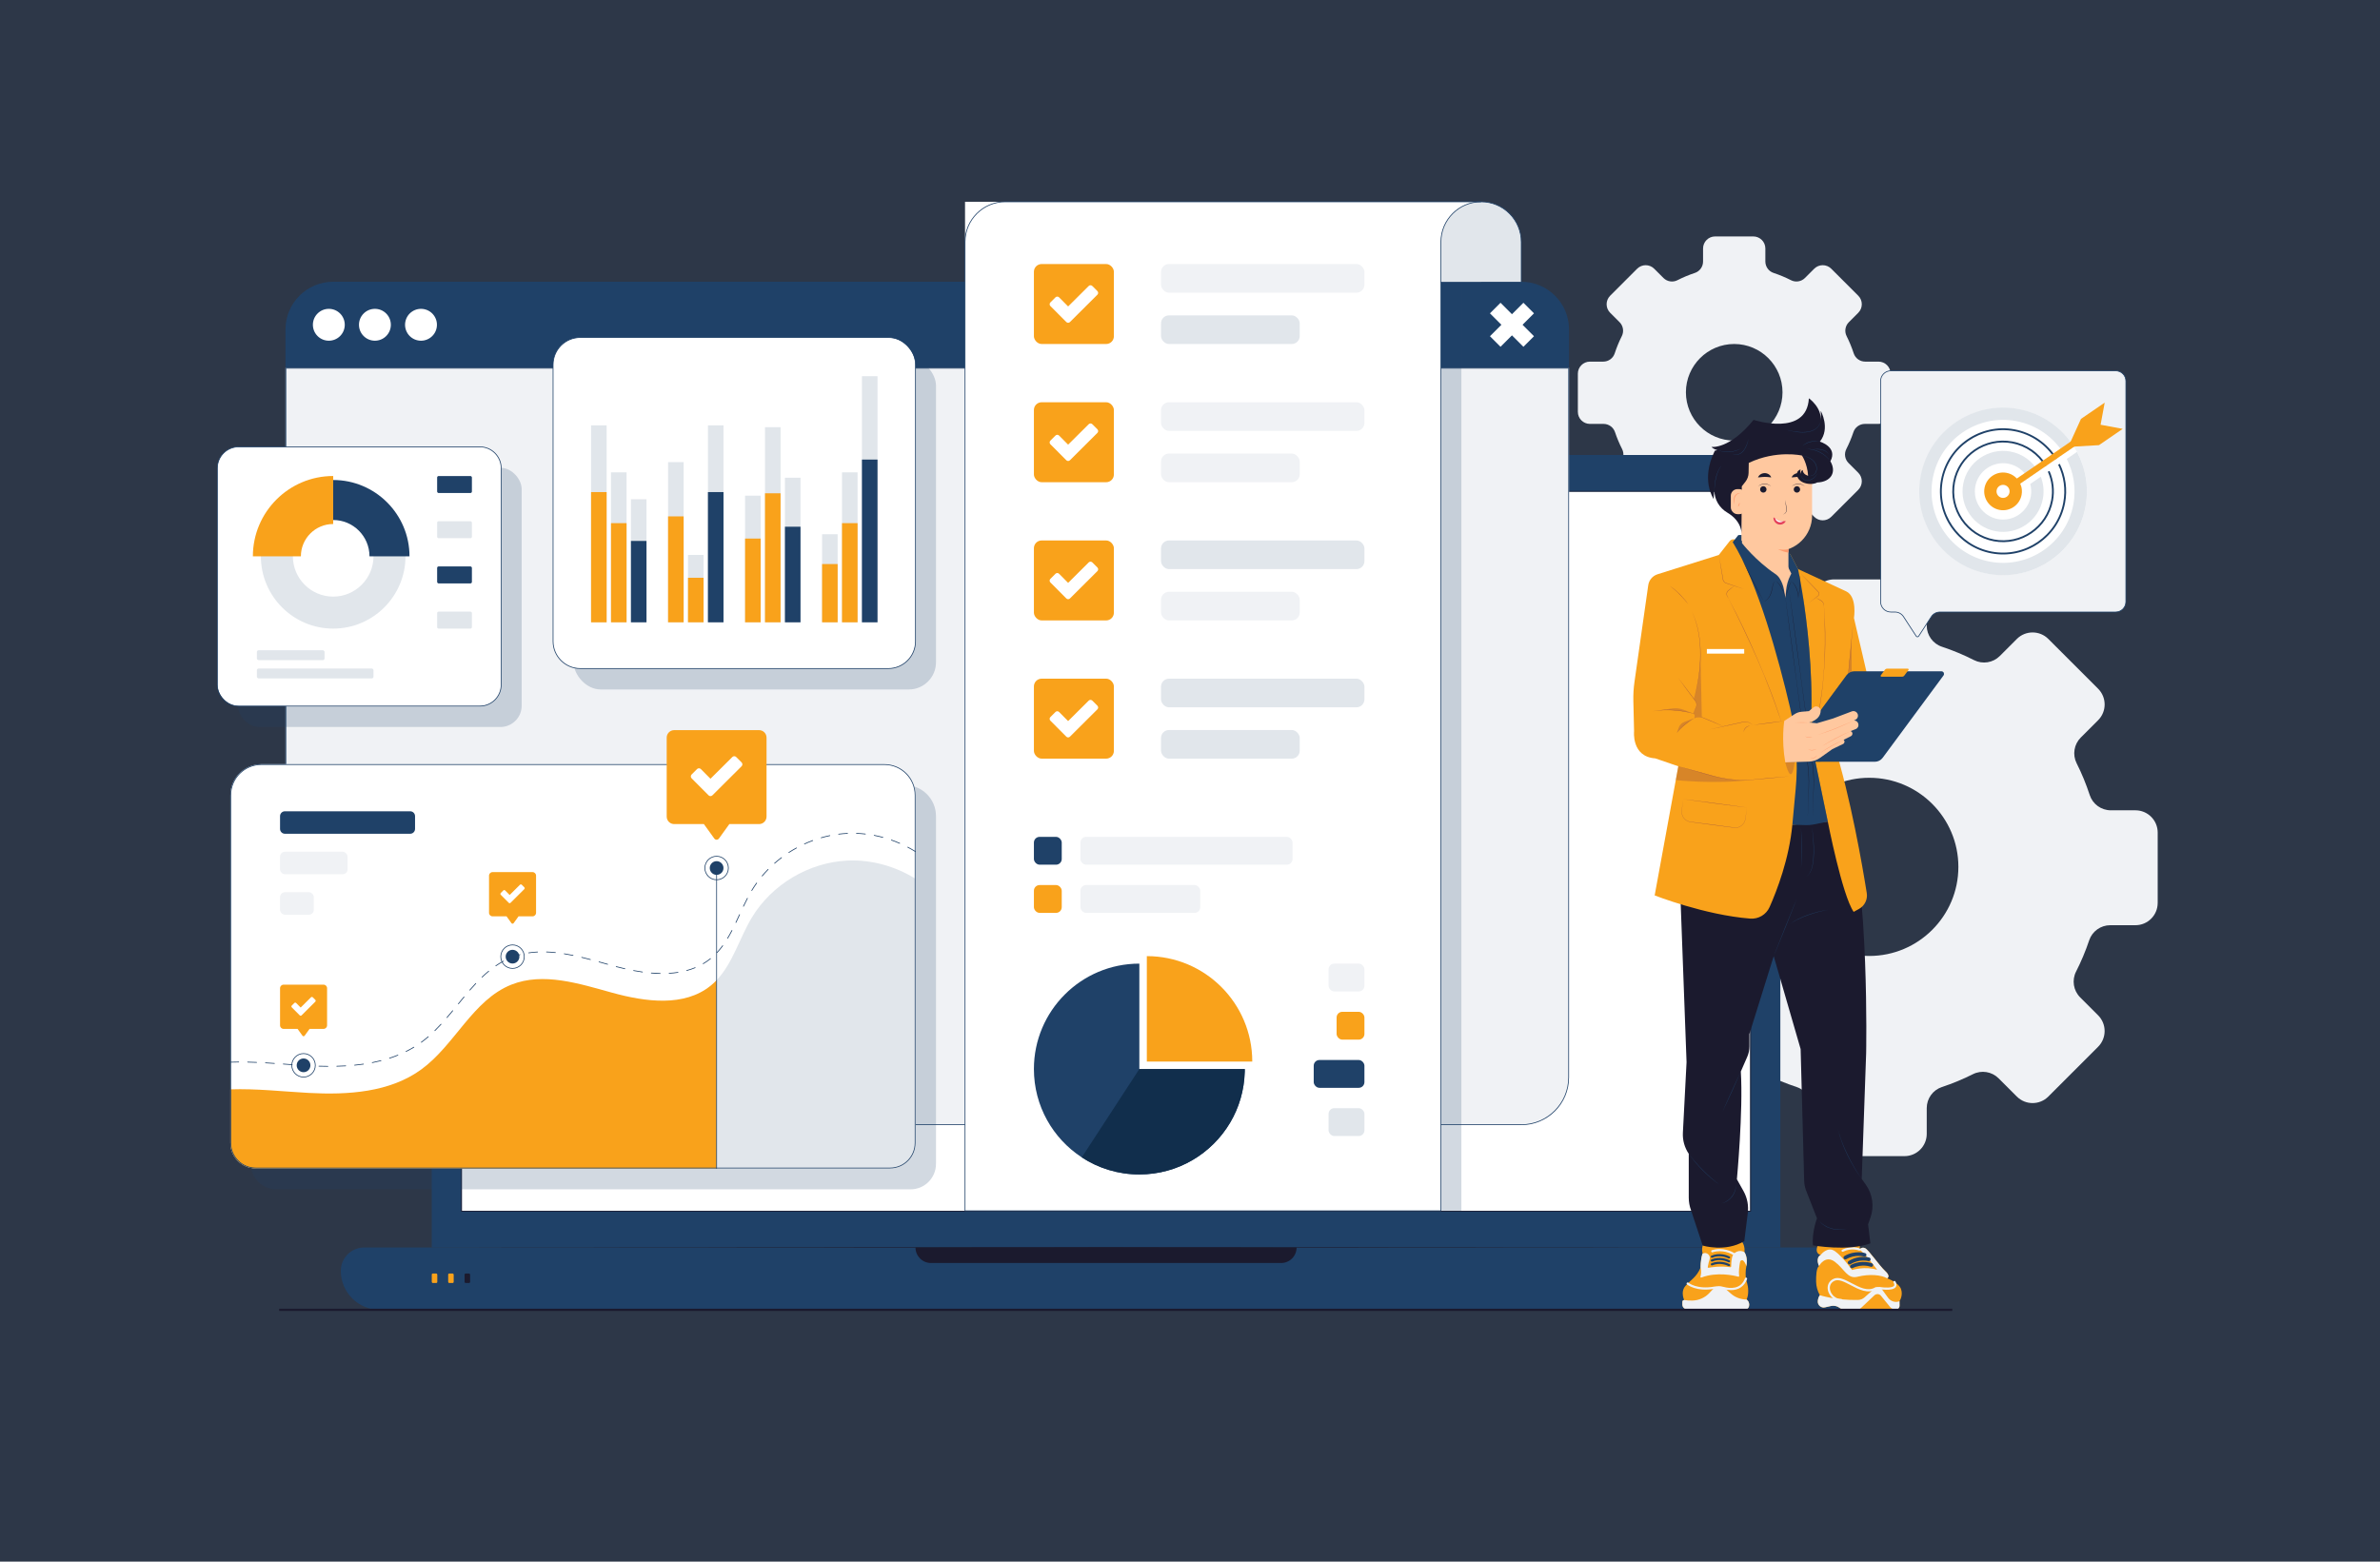 <?xml version="1.0" encoding="UTF-8"?>
<svg xmlns="http://www.w3.org/2000/svg" xmlns:xlink="http://www.w3.org/1999/xlink" viewBox="0 0 3200 2100">
  <defs>
    <style>
      .cls-1 {
        opacity: .4;
      }

      .cls-1, .cls-2 {
        mix-blend-mode: multiply;
      }

      .cls-3 {
        fill: #a65b3c;
      }

      .cls-4 {
        fill: #e1e6eb;
      }

      .cls-5 {
        fill: #fff;
      }

      .cls-6 {
        fill: #e43f5a;
      }

      .cls-2 {
        opacity: .2;
      }

      .cls-7 {
        isolation: isolate;
      }

      .cls-8 {
        fill: #ff9a6c;
      }

      .cls-9 {
        fill: #f0f2f5;
      }

      .cls-10 {
        fill: #2d3748;
      }

      .cls-11 {
        fill: #1b1a2e;
      }

      .cls-12 {
        fill: #1f4168;
      }

      .cls-13 {
        fill: #1b1b2f;
      }

      .cls-14 {
        clip-path: url(#clippath);
      }

      .cls-15 {
        fill: #112e4c;
      }

      .cls-16 {
        fill: #ffc89f;
      }

      .cls-17 {
        fill: #f9a21b;
      }
    </style>
    <clipPath id="clippath">
      <rect class="cls-10" width="3200" height="2100"/>
    </clipPath>
  </defs>
  <g class="cls-7">
    <g id="BACK">
      <g>
        <rect class="cls-10" width="3200" height="2100"/>
        <g class="cls-14">
          <g>
            <path class="cls-9" d="M2901.1,1214.24v-94.67c0-16.53-13.4-29.92-29.92-29.92h-33.07c-12.91,0-24.39-8.26-28.4-20.53-4.83-14.78-10.74-29.08-17.63-42.8-5.78-11.5-3.5-25.42,5.61-34.52l23.31-23.31c11.69-11.69,11.69-30.63,0-42.32l-66.94-66.94c-11.69-11.69-30.63-11.69-42.32,0l-22.92,22.92c-9.14,9.14-23.14,11.4-34.66,5.54-13.83-7.04-28.26-13.08-43.18-18.01-12.21-4.04-20.4-15.51-20.4-28.36v-32.26c0-16.53-13.4-29.92-29.92-29.92h-94.67c-16.53,0-29.92,13.4-29.92,29.92v32.26c0,12.86-8.2,24.32-20.4,28.36-14.92,4.94-29.35,10.97-43.18,18.01-11.52,5.86-25.52,3.61-34.66-5.54l-22.92-22.92c-11.69-11.69-30.63-11.69-42.32,0l-66.94,66.94c-11.69,11.69-11.69,30.63,0,42.32l23.31,23.31c9.1,9.1,11.38,23.02,5.61,34.52-6.89,13.72-12.8,28.02-17.63,42.8-4.01,12.27-15.5,20.53-28.4,20.53h-33.07c-16.53,0-29.92,13.4-29.92,29.92v94.67c0,16.53,13.4,29.92,29.92,29.92h33.85c12.82,0,24.26,8.16,28.33,20.32,4.86,14.52,10.77,28.56,17.63,42.04,5.87,11.53,3.63,25.53-5.52,34.69l-24.11,24.11c-11.69,11.69-11.69,30.63,0,42.32l66.94,66.94c11.69,11.69,30.63,11.69,42.32,0l24.5-24.5c9.11-9.11,23.03-11.37,34.55-5.59,13.37,6.72,27.29,12.5,41.66,17.26,12.22,4.05,20.44,15.5,20.44,28.37v34.65c0,16.53,13.4,29.92,29.92,29.92h94.67c16.53,0,29.92-13.4,29.92-29.92v-34.65c0-12.87,8.22-24.33,20.44-28.37,14.38-4.76,28.29-10.54,41.66-17.26,11.51-5.78,25.44-3.52,34.55,5.59l24.5,24.5c11.69,11.69,30.63,11.69,42.32,0l66.94-66.94c11.69-11.69,11.69-30.63,0-42.32l-24.11-24.11c-9.15-9.15-11.39-23.15-5.52-34.69,6.86-13.48,12.77-27.53,17.63-42.04,4.07-12.16,15.51-20.32,28.33-20.32h33.85c16.53,0,29.92-13.4,29.92-29.92Zm-387.79,71.27c-66.06,0-119.8-53.74-119.8-119.8s53.74-119.8,119.8-119.8,119.8,53.74,119.8,119.8-53.74,119.8-119.8,119.8Z"/>
            <path class="cls-9" d="M2541.93,553.82v-51.32c0-8.96-7.26-16.22-16.22-16.22h-17.93c-7,0-13.22-4.48-15.4-11.13-2.62-8.01-5.82-15.76-9.56-23.2-3.13-6.24-1.89-13.78,3.04-18.71l12.64-12.64c6.34-6.34,6.34-16.61,0-22.94l-36.29-36.29c-6.34-6.34-16.61-6.34-22.94,0l-12.42,12.42c-4.96,4.96-12.54,6.18-18.79,3-7.5-3.82-15.32-7.09-23.41-9.76-6.62-2.19-11.06-8.41-11.06-15.38v-17.49c0-8.96-7.26-16.22-16.22-16.22h-51.32c-8.96,0-16.22,7.26-16.22,16.22v17.49c0,6.97-4.44,13.19-11.06,15.38-8.09,2.68-15.91,5.95-23.41,9.77-6.25,3.18-13.83,1.96-18.79-3l-12.42-12.42c-6.34-6.34-16.61-6.34-22.94,0l-36.29,36.29c-6.34,6.34-6.34,16.61,0,22.94l12.64,12.64c4.93,4.93,6.17,12.48,3.04,18.71-3.74,7.44-6.94,15.19-9.56,23.2-2.17,6.65-8.4,11.13-15.4,11.13h-17.93c-8.96,0-16.22,7.26-16.22,16.22v51.32c0,8.96,7.26,16.22,16.22,16.22h18.35c6.95,0,13.15,4.42,15.36,11.02,2.64,7.87,5.84,15.48,9.56,22.79,3.18,6.25,1.97,13.84-2.99,18.8l-13.07,13.07c-6.34,6.34-6.34,16.61,0,22.94l36.29,36.29c6.34,6.34,16.61,6.34,22.94,0l13.28-13.28c4.94-4.94,12.49-6.17,18.73-3.03,7.25,3.64,14.79,6.77,22.59,9.36,6.62,2.19,11.08,8.4,11.08,15.38v18.78c0,8.96,7.26,16.22,16.22,16.22h51.32c8.96,0,16.22-7.26,16.22-16.22v-18.78c0-6.98,4.46-13.19,11.08-15.38,7.79-2.58,15.34-5.72,22.59-9.36,6.24-3.14,13.79-1.91,18.73,3.03l13.28,13.28c6.34,6.34,16.61,6.34,22.94,0l36.29-36.29c6.34-6.34,6.34-16.61,0-22.94l-13.07-13.07c-4.96-4.96-6.17-12.55-2.99-18.8,3.72-7.31,6.92-14.92,9.56-22.79,2.21-6.59,8.41-11.02,15.36-11.02h18.35c8.96,0,16.22-7.26,16.22-16.22Zm-210.22,38.64c-35.81,0-64.94-29.13-64.94-64.94s29.13-64.94,64.94-64.94,64.94,29.13,64.94,64.94-29.13,64.94-64.94,64.94Z"/>
          </g>
        </g>
      </g>
    </g>
    <g id="LAPTOP">
      <g>
        <path class="cls-12" d="M2336.91,611.8H637.35c-31.38,0-56.82,25.44-56.82,56.82v1008.93h1813.2V668.62c0-31.38-25.44-56.82-56.82-56.82Z"/>
        <rect class="cls-5" x="621.01" y="661.15" width="1732.24" height="967.06"/>
        <path class="cls-12" d="M510.66,1761.37h1952.94c28.95,0,52.42-23.47,52.42-52.42h0c0-17.34-14.06-31.4-31.4-31.4H489.64c-17.34,0-31.4,14.06-31.4,31.4h0c0,28.95,23.47,52.42,52.42,52.42Z"/>
        <path class="cls-11" d="M1251.79,1698.43h470.67c11.53,0,20.87-9.34,20.87-20.87h-512.42c0,11.53,9.34,20.87,20.87,20.87Z"/>
        <polygon class="cls-11" points="580.53 1677.56 1487.13 1677.06 2393.73 1677.56 1487.13 1678.05 580.53 1677.56"/>
        <circle class="cls-11" cx="1487.13" cy="636.26" r="7.87"/>
        <g>
          <rect class="cls-17" x="580.53" y="1712.56" width="7.42" height="12.74" rx="1.41" ry="1.41"/>
          <rect class="cls-17" x="602.59" y="1712.56" width="7.42" height="12.74" rx="1.41" ry="1.41"/>
          <rect class="cls-11" x="624.66" y="1712.56" width="7.42" height="12.74" rx="1.41" ry="1.41"/>
        </g>
        <path class="cls-11" d="M2353.25,661.15v967.06H621.01V661.15h1732.24m1-1H620.01v969.06h1734.24V660.15h0Z"/>
      </g>
    </g>
    <g id="DATA">
      <g>
        <g>
          <path class="cls-9" d="M2109.63,494.6v954.26c0,35.4-28.7,64.09-64.09,64.09H447.95c-35.39,0-64.09-28.69-64.09-64.09V494.6h1725.76Z"/>
          <path class="cls-12" d="M447.95,378.88H2045.54c35.37,0,64.08,28.72,64.08,64.08v51.64H383.87v-51.64c0-35.37,28.72-64.08,64.08-64.08Z"/>
          <g>
            <rect class="cls-5" x="2001.1" y="426.69" width="63.61" height="20.1" transform="translate(904.24 -1309.56) rotate(45)"/>
            <rect class="cls-5" x="2001.1" y="426.69" width="63.61" height="20.1" transform="translate(3779.2 -691.92) rotate(135)"/>
          </g>
          <path class="cls-12" d="M2108.63,495.6v953.26c0,34.78-28.3,63.08-63.08,63.08H447.95c-34.78,0-63.08-28.3-63.08-63.08V495.6h1723.76m1-1H383.87v954.26c0,35.39,28.69,64.08,64.08,64.08H2045.54c35.39,0,64.08-28.69,64.08-64.08V494.6h0Z"/>
          <circle class="cls-5" cx="442.13" cy="436.74" r="21.43" transform="translate(-179.33 440.55) rotate(-45)"/>
          <circle class="cls-5" cx="504.09" cy="436.74" r="21.43" transform="translate(-161.18 484.36) rotate(-45)"/>
          <circle class="cls-5" cx="566.05" cy="436.74" r="21.43" transform="translate(23.19 901.99) rotate(-78.25)"/>
        </g>
        <g>
          <g class="cls-2">
            <path class="cls-12" d="M1258.48,1097.46v467.68c0,18.89-15.32,34.21-34.21,34.21H371.48c-18.89,0-34.21-15.32-34.21-34.21v-467.68c0-23.03,18.67-41.7,41.7-41.7h837.81c23.03,0,41.7,18.67,41.7,41.7Z"/>
          </g>
          <g>
            <g>
              <path class="cls-5" d="M1230.92,1069.31v467.68c0,18.89-15.32,34.21-34.21,34.21H343.92c-18.89,0-34.21-15.32-34.21-34.21v-467.68c0-23.03,18.67-41.7,41.7-41.7h837.81c23.03,0,41.7,18.67,41.7,41.7Z"/>
              <path class="cls-4" d="M1230.92,1181.73v355.26c0,18.9-15.32,34.2-34.2,34.2h-233.19v-253.12c21.86-22.97,30.69-56.48,47.31-84.13,26.87-44.7,77.02-74.5,129.13-76.72,31.88-1.35,63.9,7.65,90.96,24.51Z"/>
              <path class="cls-17" d="M963.52,1318.08v253.12H343.92c-18.89,0-34.21-15.31-34.21-34.2v-72.1c34.89-1.21,70.35,2.9,105.37,4.79,52.57,2.83,109-.61,151.51-31.68,45.1-32.97,69.01-93.23,120.92-113.9,42.94-17.1,91.01-1.45,135.57,10.83,44.56,12.28,97.12,19.55,132.84-9.79,2.71-2.23,5.23-4.59,7.6-7.08Z"/>
              <path class="cls-12" d="M440.82,1434.43h0c-3.87-.02-7.91-.09-12.01-.21-.28,0-.49-.24-.49-.51,0-.28,.24-.48,.51-.49,4.1,.12,8.13,.19,11.99,.21,.28,0,.5,.23,.5,.5,0,.28-.23,.5-.5,.5Zm12-.12c-.27,0-.49-.22-.5-.49,0-.28,.21-.51,.49-.51,4.08-.1,8.1-.27,11.97-.5,.27-.02,.51,.19,.53,.47,.02,.28-.19,.51-.47,.53-3.88,.23-7.92,.4-12.01,.5h-.01Zm-35.99-.58s-.02,0-.03,0l-1.75-.09c-3.41-.18-6.82-.39-10.24-.61-.28-.02-.48-.26-.47-.53s.26-.48,.53-.47c3.41,.22,6.82,.42,10.23,.61l1.75,.09c.28,.01,.49,.25,.47,.53-.01,.27-.23,.47-.5,.47Zm59.94-.85c-.25,0-.47-.19-.5-.45-.03-.27,.17-.52,.45-.55,4.04-.4,8.04-.88,11.89-1.43,.28-.04,.53,.15,.57,.42,.04,.27-.15,.53-.42,.57-3.86,.55-7.87,1.04-11.93,1.44-.02,0-.03,0-.05,0Zm-83.89-.66s-.02,0-.04,0c-2.85-.2-5.7-.41-8.55-.62l-3.42-.25c-.28-.02-.48-.26-.46-.54,.02-.27,.27-.48,.53-.46l3.42,.25c2.85,.21,5.7,.41,8.55,.62,.28,.02,.48,.26,.46,.53-.02,.26-.24,.46-.5,.46Zm-23.94-1.71s-.02,0-.03,0c-3.99-.27-7.98-.53-11.97-.76-.28-.02-.49-.25-.47-.53,.02-.28,.24-.51,.53-.47,3.99,.23,7.99,.49,11.98,.76,.28,.02,.48,.26,.47,.53-.02,.26-.24,.47-.5,.47Zm131.57-1.07c-.23,0-.44-.16-.49-.4-.05-.27,.12-.53,.39-.59,3.97-.78,7.9-1.66,11.67-2.63,.27-.07,.54,.09,.61,.36,.07,.27-.09,.54-.36,.61-3.79,.97-7.74,1.86-11.73,2.64-.03,0-.06,0-.1,0Zm-155.53-.3h-.02c-4.15-.18-8.18-.31-11.98-.4-.28,0-.49-.24-.49-.51,0-.28,.21-.46,.51-.49,3.81,.08,7.85,.22,12,.4,.28,.01,.49,.24,.48,.52-.01,.27-.23,.48-.5,.48Zm-35.27-.29c-.27,0-.49-.21-.5-.48,0-.28,.21-.51,.48-.52,3.62-.13,7.42-.2,11.29-.22h0c.27,0,.5,.22,.5,.5,0,.28-.22,.5-.5,.5-3.86,.02-7.65,.09-11.26,.22h-.02Zm214.02-5.37c-.21,0-.41-.13-.48-.35-.09-.26,.06-.54,.32-.63,3.84-1.25,7.62-2.62,11.24-4.08,.26-.1,.55,.02,.65,.28,.1,.26-.02,.55-.28,.65-3.64,1.47-7.44,2.85-11.31,4.11-.05,.02-.1,.02-.15,.02Zm22.22-9.01c-.18,0-.36-.1-.45-.28-.12-.25-.02-.55,.23-.67,3.59-1.78,7.12-3.72,10.48-5.75,.23-.14,.54-.07,.69,.17,.14,.24,.07,.54-.17,.69-3.39,2.05-6.94,3.99-10.55,5.79-.07,.04-.15,.05-.22,.05Zm20.51-12.41c-.15,0-.3-.07-.4-.2-.17-.22-.12-.53,.1-.7l.14-.11c3.06-2.24,6.16-4.7,9.22-7.34,.21-.18,.52-.16,.71,.05,.18,.21,.16,.52-.05,.71-3.08,2.65-6.2,5.14-9.28,7.39l-.13,.1c-.09,.07-.2,.1-.3,.1Zm18.2-15.6c-.13,0-.26-.05-.36-.15-.19-.2-.19-.51,0-.71,2.73-2.68,5.45-5.5,8.32-8.61,.19-.2,.5-.21,.71-.03,.2,.19,.22,.5,.03,.71-2.88,3.13-5.62,5.96-8.36,8.65-.1,.1-.22,.14-.35,.14Zm16.31-17.61c-.12,0-.23-.04-.33-.12-.21-.18-.23-.5-.05-.71,2.36-2.74,4.81-5.66,7.72-9.18,.17-.21,.49-.25,.7-.07,.21,.18,.24,.49,.07,.7-2.91,3.53-5.37,6.45-7.73,9.2-.1,.12-.24,.17-.38,.17Zm15.33-18.47c-.11,0-.22-.04-.32-.11-.21-.17-.25-.49-.07-.7,2.53-3.11,5.07-6.21,7.62-9.28,.18-.21,.49-.24,.7-.07,.21,.18,.24,.49,.07,.7-2.55,3.07-5.08,6.17-7.61,9.27-.1,.12-.24,.18-.39,.18Zm15.37-18.44c-.12,0-.23-.04-.33-.12-.21-.18-.23-.5-.05-.71,2.84-3.27,5.47-6.19,8.04-8.93,.19-.2,.51-.21,.71-.02,.2,.19,.21,.5,.02,.71-2.56,2.73-5.18,5.64-8.01,8.9-.1,.11-.24,.17-.38,.17Zm16.45-17.45c-.13,0-.26-.05-.36-.15-.19-.2-.18-.52,.02-.71,3-2.87,6.02-5.56,8.97-8,.21-.18,.53-.15,.7,.07,.18,.21,.15,.53-.07,.7-2.94,2.42-5.94,5.1-8.92,7.95-.1,.09-.22,.14-.35,.14Zm239.55-4.9h0c-3.87-.07-7.92-.28-12.01-.63-.28-.02-.48-.26-.46-.54,.02-.27,.27-.47,.54-.46,4.08,.34,8.1,.55,11.95,.63,.28,0,.5,.23,.49,.51,0,.27-.23,.49-.5,.49Zm11.99-.24c-.26,0-.48-.2-.5-.47-.02-.28,.19-.51,.47-.53,4.08-.25,8.07-.67,11.88-1.26,.28-.04,.53,.15,.57,.42,.04,.27-.14,.53-.42,.57-3.84,.6-7.86,1.02-11.97,1.27-.01,0-.02,0-.03,0Zm-35.89-1.74s-.05,0-.07,0c-3.83-.54-7.83-1.2-11.86-1.95-.27-.05-.45-.31-.4-.58,.05-.27,.31-.45,.58-.4,4.02,.75,8,1.41,11.82,1.95,.27,.04,.46,.29,.43,.56-.04,.25-.25,.43-.49,.43Zm59.55-2c-.22,0-.42-.15-.48-.37-.07-.27,.09-.54,.35-.61,3.9-1.06,7.7-2.34,11.3-3.83,.25-.11,.55,.02,.65,.27,.1,.25-.02,.55-.27,.65-3.63,1.5-7.48,2.8-11.42,3.87-.04,.01-.09,.02-.13,.02Zm-83.14-2.4s-.07,0-.11-.01c-3.76-.86-7.69-1.82-11.67-2.86-.27-.07-.43-.34-.36-.61,.07-.27,.34-.43,.61-.36,3.98,1.04,7.89,2,11.64,2.86,.27,.06,.44,.33,.38,.6-.05,.23-.26,.39-.49,.39Zm-173.55-3.93c-.16,0-.32-.08-.41-.22-.16-.23-.1-.54,.13-.7,3.37-2.31,6.83-4.42,10.27-6.28,.24-.13,.55-.04,.68,.2,.13,.24,.04,.55-.2,.68-3.41,1.84-6.84,3.93-10.18,6.22-.09,.06-.19,.09-.28,.09Zm150.32-2.09s-.09,0-.13-.02l-3.18-.89c-2.78-.78-5.58-1.56-8.38-2.33-.27-.07-.42-.35-.35-.61,.07-.27,.35-.42,.62-.35,2.8,.78,5.6,1.56,8.39,2.33l3.18,.89c.27,.07,.42,.35,.35,.62-.06,.22-.26,.37-.48,.37Zm128.47-.75c-.17,0-.34-.09-.43-.25-.14-.24-.06-.54,.18-.68,3.42-2.01,6.72-4.29,9.81-6.77,.22-.17,.53-.14,.7,.08,.17,.21,.14,.53-.08,.7-3.12,2.51-6.46,4.82-9.93,6.85-.08,.05-.17,.07-.25,.07Zm-151.61-5.61s-.09,0-.13-.02c-4.22-1.11-8.02-2.08-11.62-2.94-.27-.06-.43-.33-.37-.6,.06-.27,.33-.43,.6-.37,3.61,.87,7.42,1.83,11.64,2.95,.27,.07,.43,.34,.36,.61-.06,.22-.26,.37-.48,.37Zm-106.08-2.85c-.2,0-.39-.12-.46-.32-.1-.26,.02-.55,.28-.65,3.7-1.46,7.55-2.73,11.45-3.75,.27-.07,.54,.09,.61,.36,.07,.27-.09,.54-.36,.61-3.86,1.02-7.68,2.27-11.34,3.72-.06,.02-.12,.04-.18,.04Zm82.74-2.72s-.07,0-.1-.01c-4.07-.84-8.03-1.58-11.78-2.18-.27-.04-.46-.3-.41-.57,.04-.27,.29-.46,.57-.41,3.76,.61,7.74,1.35,11.82,2.19,.27,.06,.44,.32,.39,.59-.05,.24-.26,.4-.49,.4Zm-59.6-3.41c-.24,0-.46-.18-.49-.43-.04-.27,.15-.53,.42-.57,3.87-.57,7.91-.96,11.99-1.16,.26-.04,.51,.2,.52,.47,.01,.28-.2,.51-.48,.52-4.05,.2-8.05,.59-11.89,1.15-.02,0-.05,0-.07,0Zm35.9-.37s-.04,0-.05,0c-4.08-.43-8.1-.71-11.93-.85-.28,0-.49-.24-.48-.52,0-.28,.26-.48,.52-.48,3.86,.14,7.9,.42,12,.86,.27,.03,.47,.27,.45,.55-.03,.26-.24,.45-.5,.45Zm217.28-.02c-.12,0-.25-.04-.34-.13-.2-.19-.21-.5-.02-.71,2.61-2.79,5.17-5.88,7.6-9.2,.16-.22,.48-.27,.7-.11,.22,.16,.27,.48,.11,.7-2.46,3.34-5.04,6.47-7.67,9.29-.1,.11-.23,.16-.37,.16Zm14.26-19.24c-.09,0-.18-.02-.26-.07-.24-.14-.31-.45-.17-.69,1.93-3.21,3.84-6.62,5.83-10.45,.13-.25,.43-.34,.67-.21,.24,.13,.34,.43,.21,.67-2,3.85-3.92,7.28-5.86,10.51-.09,.16-.26,.24-.43,.24Zm11.17-21.23c-.07,0-.14-.02-.21-.05-.25-.12-.36-.42-.24-.67,1.71-3.59,3.41-7.28,5.05-10.85l.47,.18,.44,.23c-1.65,3.57-3.35,7.26-5.06,10.86-.09,.18-.27,.29-.45,.29Zm10.13-21.76c-.07,0-.15-.02-.21-.05-.25-.12-.36-.42-.24-.67,1.93-4.07,3.68-7.59,5.33-10.77,.13-.25,.43-.34,.67-.21,.25,.13,.34,.43,.21,.67-1.65,3.17-3.39,6.68-5.31,10.74-.09,.18-.27,.29-.45,.29Zm11.15-21.24c-.09,0-.18-.02-.26-.07-.24-.14-.31-.45-.17-.69l.05-.09c2.03-3.38,4.24-6.74,6.55-9.97,.16-.22,.47-.28,.7-.12,.22,.16,.28,.47,.12,.7-2.3,3.22-4.49,6.55-6.51,9.91l-.05,.09c-.09,.16-.26,.24-.43,.24Zm13.94-19.5c-.11,0-.23-.04-.32-.12-.21-.18-.24-.49-.06-.7,2.56-3.05,5.28-6.04,8.09-8.91,.19-.2,.51-.2,.71,0,.2,.19,.2,.51,0,.71-2.79,2.85-5.5,5.83-8.04,8.85-.1,.12-.24,.18-.38,.18Zm16.78-17.13c-.14,0-.28-.06-.38-.17-.18-.21-.16-.52,.05-.71,3-2.63,6.13-5.19,9.33-7.6,.22-.17,.53-.12,.7,.1,.17,.22,.12,.53-.1,.7-3.17,2.4-6.29,4.94-9.27,7.56-.1,.08-.21,.12-.33,.12Zm19.13-14.46c-.16,0-.32-.08-.42-.23-.15-.23-.08-.54,.15-.69,3.35-2.17,6.83-4.24,10.34-6.16,.24-.13,.55-.04,.68,.2,.13,.24,.04,.55-.2,.68-3.48,1.91-6.94,3.97-10.27,6.12-.08,.05-.18,.08-.27,.08Zm170.3-1.21c-.09,0-.18-.02-.26-.08-3.36-2.1-6.85-4.1-10.38-5.95-.24-.13-.34-.43-.21-.67,.13-.25,.43-.34,.68-.21,3.54,1.86,7.05,3.88,10.44,5.99,.23,.15,.31,.45,.16,.69-.09,.15-.26,.24-.42,.24Zm-149.27-10.31c-.19,0-.37-.11-.46-.29-.11-.25,0-.55,.25-.66,3.64-1.66,7.38-3.21,11.12-4.59,.26-.1,.55,.04,.64,.29,.1,.26-.04,.55-.29,.64-3.72,1.38-7.44,2.91-11.06,4.56-.07,.03-.14,.04-.21,.04Zm128.04-.85c-.07,0-.13-.01-.2-.04-3.64-1.59-7.38-3.06-11.13-4.38-.26-.09-.4-.38-.31-.64,.09-.26,.38-.4,.64-.31,3.77,1.33,7.54,2.81,11.2,4.41,.25,.11,.37,.41,.26,.66-.08,.19-.27,.3-.46,.3Zm-105.56-7.47c-.22,0-.42-.14-.48-.36-.08-.26,.08-.54,.34-.62,3.85-1.11,7.79-2.08,11.68-2.88,.27-.06,.53,.12,.59,.39,.06,.27-.12,.53-.39,.59-3.87,.8-7.78,1.76-11.61,2.86-.05,.01-.09,.02-.14,.02Zm82.94-.5s-.09,0-.13-.02c-3.84-1.04-7.76-1.95-11.65-2.7-.27-.05-.45-.31-.4-.59,.05-.27,.31-.44,.59-.4,3.91,.75,7.86,1.67,11.72,2.72,.27,.07,.42,.35,.35,.61-.06,.22-.26,.37-.48,.37Zm-59.46-4.34c-.25,0-.46-.18-.5-.44-.03-.27,.16-.52,.43-.56,3.98-.5,8.02-.85,11.99-1.03,.28-.03,.51,.2,.52,.48,.01,.28-.2,.51-.48,.52-3.95,.18-7.96,.52-11.91,1.02-.02,0-.04,0-.06,0Zm35.91-.18s-.04,0-.06,0c-3.96-.45-7.97-.75-11.92-.89-.28,0-.49-.24-.48-.52,0-.28,.27-.48,.52-.48,3.98,.14,8.02,.44,12,.9,.27,.03,.47,.28,.44,.55-.03,.25-.25,.44-.5,.44Z"/>
              <path class="cls-12" d="M1189.22,1028.61c22.44,0,40.7,18.26,40.7,40.7v467.68c0,18.31-14.9,33.21-33.21,33.21H343.92c-18.31,0-33.21-14.9-33.21-33.21v-467.68c0-22.44,18.26-40.7,40.7-40.7h837.81m0-1H351.41c-23.03,0-41.7,18.67-41.7,41.7v467.68c0,18.89,15.32,34.21,34.21,34.21h852.79c18.89,0,34.21-15.32,34.21-34.21v-467.68c0-23.03-18.67-41.7-41.7-41.7h0Z"/>
            </g>
            <path class="cls-12" d="M383.08,1090.95h168.42c3.62,0,6.55,2.94,6.55,6.55v17.14c0,3.62-2.94,6.55-6.55,6.55h-168.42c-3.62,0-6.55-2.94-6.55-6.55v-17.14c0-3.62,2.94-6.55,6.55-6.55Z"/>
            <rect class="cls-9" x="376.53" y="1145.38" width="90.76" height="30.24" rx="6.55" ry="6.55"/>
            <rect class="cls-9" x="376.53" y="1199.81" width="45.38" height="30.24" rx="6.55" ry="6.55"/>
            <path class="cls-12" d="M963.52,1571.7c-.28,0-.5-.22-.5-.5v-403.95c0-.28,.22-.5,.5-.5s.5,.22,.5,.5v403.95c0,.28-.22,.5-.5,.5Z"/>
            <g>
              <path class="cls-17" d="M1020.57,981.84h-114.1c-5.56,0-10.07,4.51-10.07,10.07v106.2c0,5.56,4.51,10.07,10.07,10.07h39.93l14.03,19.45c1.52,2.11,4.66,2.11,6.18,0l14.03-19.45h39.93c5.56,0,10.07-4.51,10.07-10.07v-106.2c0-5.56-4.51-10.07-10.07-10.07Z"/>
              <path class="cls-5" d="M952.71,1069.52l-22.81-22.89c-1.42-1.42-1.41-3.72,0-5.14l7.28-7.29c1.42-1.42,3.73-1.42,5.15,0l12.93,13.01,29.42-29.25c1.42-1.41,3.72-1.41,5.14,0l7.29,7.29c1.42,1.42,1.42,3.73,0,5.15l-39.27,39.11c-1.42,1.42-3.73,1.41-5.14,0Z"/>
            </g>
            <g>
              <path class="cls-17" d="M715.99,1172.75h-53.73c-2.62,0-4.74,2.12-4.74,4.74v50.01c0,2.62,2.12,4.74,4.74,4.74h18.81l6.61,9.16c.72,.99,2.2,.99,2.91,0l6.61-9.16h18.81c2.62,0,4.74-2.12,4.74-4.74v-50.01c0-2.62-2.12-4.74-4.74-4.74Z"/>
              <path class="cls-5" d="M684.04,1214.04l-10.74-10.78c-.67-.67-.67-1.75,0-2.42l3.43-3.43c.67-.67,1.76-.67,2.43,0l6.09,6.13,13.86-13.78c.67-.67,1.75-.66,2.42,0l3.43,3.43c.67,.67,.67,1.76,0,2.43l-18.49,18.42c-.67,.67-1.75,.67-2.42,0Z"/>
            </g>
            <g>
              <path class="cls-17" d="M435.01,1324.1h-53.73c-2.62,0-4.74,2.12-4.74,4.74v50.01c0,2.62,2.12,4.74,4.74,4.74h18.81l6.61,9.16c.72,.99,2.2,.99,2.91,0l6.61-9.16h18.81c2.62,0,4.74-2.12,4.74-4.74v-50.01c0-2.62-2.12-4.74-4.74-4.74Z"/>
              <path class="cls-5" d="M403.05,1365.39l-10.74-10.78c-.67-.67-.67-1.75,0-2.42l3.43-3.43c.67-.67,1.76-.67,2.43,0l6.09,6.13,13.86-13.78c.67-.67,1.75-.66,2.42,0l3.43,3.43c.67,.67,.67,1.76,0,2.43l-18.49,18.42c-.67,.67-1.76,.67-2.42,0Z"/>
            </g>
            <circle class="cls-12" cx="408.14" cy="1432.59" r="9.22"/>
            <circle class="cls-12" cx="689.13" cy="1286.46" r="9.22"/>
            <circle class="cls-12" cx="963.52" cy="1167.25" r="9.22"/>
            <path class="cls-12" d="M689.13,1302.76c-8.99,0-16.3-7.31-16.3-16.3s7.31-16.3,16.3-16.3,16.3,7.31,16.3,16.3-7.31,16.3-16.3,16.3Zm0-31.6c-8.44,0-15.3,6.86-15.3,15.3s6.86,15.3,15.3,15.3,15.3-6.86,15.3-15.3-6.86-15.3-15.3-15.3Z"/>
            <path class="cls-12" d="M963.52,1183.55c-8.99,0-16.3-7.31-16.3-16.3s7.31-16.3,16.3-16.3,16.3,7.31,16.3,16.3-7.31,16.3-16.3,16.3Zm0-31.6c-8.44,0-15.3,6.86-15.3,15.3s6.86,15.3,15.3,15.3,15.3-6.86,15.3-15.3-6.86-15.3-15.3-15.3Z"/>
            <path class="cls-12" d="M408.14,1448.89c-8.99,0-16.3-7.31-16.3-16.3s7.31-16.3,16.3-16.3,16.3,7.31,16.3,16.3-7.31,16.3-16.3,16.3Zm0-31.6c-8.44,0-15.3,6.86-15.3,15.3s6.86,15.3,15.3,15.3,15.3-6.86,15.3-15.3-6.86-15.3-15.3-15.3Z"/>
          </g>
        </g>
        <g>
          <g class="cls-2">
            <rect class="cls-12" x="319.81" y="629.04" width="381.61" height="348.58" rx="28.62" ry="28.62"/>
          </g>
          <g>
            <g>
              <rect class="cls-5" x="292.25" y="600.89" width="381.61" height="348.58" rx="28.62" ry="28.62"/>
              <path class="cls-12" d="M645.24,949.97H320.87c-16.06,0-29.12-13.06-29.12-29.12v-291.34c0-16.06,13.06-29.12,29.12-29.12h324.37c16.06,0,29.12,13.06,29.12,29.12v291.34c0,16.06-13.06,29.12-29.12,29.12Zm-324.37-348.58c-15.51,0-28.12,12.61-28.12,28.12v291.34c0,15.51,12.61,28.12,28.12,28.12h324.37c15.51,0,28.12-12.61,28.12-28.12v-291.34c0-15.51-12.61-28.12-28.12-28.12H320.87Z"/>
            </g>
            <g>
              <path class="cls-4" d="M447.98,845.31c53.61,0,97.22-43.61,97.22-97.22,0-53.61-43.61-97.22-97.22-97.22s-97.22,43.61-97.22,97.22,43.61,97.22,97.22,97.22Zm0-151.41c29.88,0,54.19,24.31,54.19,54.19s-24.31,54.19-54.19,54.19-54.19-24.31-54.19-54.19,24.31-54.19,54.19-54.19Z"/>
              <path class="cls-17" d="M340,748.08h64.55c0-23.95,19.48-43.43,43.43-43.43v-64.55c-59.54,0-107.98,48.44-107.98,107.98Z"/>
              <path class="cls-12" d="M496.79,748.08h53.79c0-56.57-46.03-102.6-102.6-102.6v53.79c26.91,0,48.81,21.9,48.81,48.81Z"/>
            </g>
            <rect class="cls-4" x="345.39" y="874.42" width="90.98" height="13.29" rx="2.33" ry="2.33"/>
            <rect class="cls-4" x="345.39" y="898.98" width="156.78" height="13.29" rx="2.33" ry="2.33"/>
            <rect class="cls-12" x="587.75" y="640.14" width="46.75" height="22.83" rx="1.98" ry="1.98"/>
            <rect class="cls-4" x="587.75" y="700.92" width="46.75" height="22.83" rx="1.98" ry="1.98"/>
            <rect class="cls-12" x="587.75" y="761.7" width="46.75" height="22.83" rx="1.98" ry="1.98"/>
            <rect class="cls-4" x="587.75" y="822.47" width="46.75" height="22.83" rx="1.98" ry="1.98"/>
          </g>
        </g>
        <g>
          <g class="cls-2">
            <rect class="cls-12" x="771.19" y="482.02" width="487.29" height="445.11" rx="36.55" ry="36.55"/>
          </g>
          <rect class="cls-5" x="743.63" y="453.87" width="487.29" height="445.11" rx="36.55" ry="36.55"/>
          <g>
            <g>
              <rect class="cls-4" x="1158.92" y="505.86" width="20.92" height="330.98"/>
              <rect class="cls-4" x="1132.12" y="635.19" width="20.92" height="201.66"/>
              <rect class="cls-4" x="1105.32" y="718.38" width="20.92" height="118.46"/>
              <rect class="cls-4" x="1055.38" y="642.43" width="20.92" height="194.41"/>
              <rect class="cls-4" x="1028.58" y="574.46" width="20.92" height="262.39"/>
              <rect class="cls-4" x="1001.79" y="666.54" width="20.92" height="170.31"/>
              <rect class="cls-4" x="951.85" y="571.99" width="20.92" height="264.86"/>
              <rect class="cls-4" x="925.05" y="746.25" width="20.92" height="90.59"/>
              <rect class="cls-4" x="898.25" y="621.42" width="20.92" height="215.42"/>
              <rect class="cls-4" x="848.32" y="671.35" width="20.92" height="165.49"/>
              <rect class="cls-4" x="821.52" y="635.19" width="20.92" height="201.66"/>
              <rect class="cls-4" x="794.72" y="571.99" width="20.92" height="264.86"/>
            </g>
            <g>
              <rect class="cls-12" x="1158.92" y="617.99" width="20.92" height="218.85"/>
              <rect class="cls-17" x="1132.12" y="703.5" width="20.92" height="133.34"/>
              <rect class="cls-17" x="1105.32" y="758.51" width="20.92" height="78.33"/>
              <rect class="cls-12" x="1055.38" y="708.3" width="20.92" height="128.55"/>
              <rect class="cls-17" x="1028.58" y="663.35" width="20.92" height="173.49"/>
              <rect class="cls-17" x="1001.79" y="724.23" width="20.92" height="112.61"/>
              <rect class="cls-12" x="951.85" y="661.72" width="20.92" height="175.13"/>
              <rect class="cls-17" x="925.05" y="776.94" width="20.92" height="59.9"/>
              <rect class="cls-17" x="898.25" y="694.4" width="20.92" height="142.44"/>
              <rect class="cls-12" x="848.32" y="727.42" width="20.92" height="109.42"/>
              <rect class="cls-17" x="821.52" y="703.5" width="20.92" height="133.34"/>
              <rect class="cls-17" x="794.72" y="661.72" width="20.92" height="175.13"/>
            </g>
          </g>
          <path class="cls-12" d="M1194.38,899.48h-414.2c-20.43,0-37.05-16.62-37.05-37.05V490.42c0-20.43,16.62-37.05,37.05-37.05h414.2c20.43,0,37.05,16.62,37.05,37.05v372.02c0,20.43-16.62,37.05-37.05,37.05Zm-414.2-445.11c-19.88,0-36.05,16.17-36.05,36.05v372.02c0,19.88,16.17,36.05,36.05,36.05h414.2c19.88,0,36.05-16.17,36.05-36.05V490.42c0-19.88-16.17-36.05-36.05-36.05h-414.2Z"/>
        </g>
        <g>
          <g class="cls-2">
            <polygon class="cls-12" points="1964.91 299.49 1325.08 299.49 1325.08 299.49 1325.08 1628.21 1964.91 1628.21 1964.91 299.49"/>
          </g>
          <g>
            <polygon class="cls-5" points="1937.36 271.34 1297.52 271.34 1297.52 271.34 1297.52 1628.21 1937.36 1628.21 1937.36 379.4 1991.39 379.4 1991.39 271.34 1937.36 271.34"/>
            <path class="cls-4" d="M1991.39,271.34h0c29.82,0,54.03,24.21,54.03,54.03v54.03h-108.06v-54.03c0-29.82,24.21-54.03,54.03-54.03Z"/>
            <path class="cls-12" d="M1937.86,1628.71h-640.83V325.37c0-30.07,24.46-54.53,54.53-54.53h639.83c30.07,0,54.53,24.46,54.53,54.53v54.53h-108.06V1628.71Zm-639.83-1h638.83V378.9h108.06v-53.53c0-29.52-24.01-53.53-53.53-53.53h-639.83c-29.52,0-53.53,24.01-53.53,53.53V1627.71Z"/>
            <path class="cls-12" d="M1937.86,379.4h-1v-54.03c0-30.07,24.46-54.53,54.53-54.53v1c-29.52,0-53.53,24.01-53.53,53.53v54.03Z"/>
          </g>
          <g>
            <rect class="cls-17" x="1390.13" y="355.06" width="107.53" height="107.53" rx="10.39" ry="10.39"/>
            <rect class="cls-9" x="1561.04" y="355.06" width="273.49" height="38.51" rx="10.72" ry="10.72"/>
            <rect class="cls-4" x="1561.04" y="424.08" width="186.49" height="38.51" rx="10.72" ry="10.72"/>
            <path class="cls-5" d="M1433.73,433.07l-21.46-21.53c-1.33-1.34-1.33-3.5,0-4.84l6.85-6.85c1.34-1.34,3.51-1.34,4.85,0l12.17,12.24,27.68-27.52c1.34-1.33,3.5-1.33,4.83,0l6.86,6.86c1.34,1.34,1.34,3.51,0,4.85l-36.94,36.79c-1.34,1.33-3.51,1.33-4.84,0Z"/>
            <rect class="cls-17" x="1390.13" y="540.92" width="107.53" height="107.53" rx="10.39" ry="10.39"/>
            <rect class="cls-9" x="1561.04" y="540.92" width="273.49" height="38.51" rx="10.72" ry="10.72"/>
            <rect class="cls-9" x="1561.04" y="609.94" width="186.49" height="38.51" rx="10.72" ry="10.72"/>
            <path class="cls-5" d="M1433.73,618.92l-21.46-21.53c-1.33-1.34-1.33-3.5,0-4.84l6.85-6.85c1.34-1.34,3.51-1.34,4.85,0l12.17,12.24,27.68-27.52c1.34-1.33,3.5-1.33,4.83,0l6.86,6.86c1.34,1.34,1.34,3.51,0,4.85l-36.94,36.79c-1.34,1.33-3.51,1.33-4.84,0Z"/>
            <rect class="cls-17" x="1390.13" y="726.78" width="107.53" height="107.53" rx="10.39" ry="10.39"/>
            <rect class="cls-4" x="1561.04" y="726.78" width="273.49" height="38.51" rx="10.72" ry="10.72"/>
            <rect class="cls-9" x="1561.04" y="795.8" width="186.49" height="38.51" rx="10.72" ry="10.72"/>
            <path class="cls-5" d="M1433.73,804.78l-21.46-21.53c-1.33-1.34-1.33-3.5,0-4.84l6.85-6.85c1.34-1.34,3.51-1.34,4.85,0l12.17,12.24,27.68-27.52c1.34-1.33,3.5-1.33,4.83,0l6.86,6.86c1.34,1.34,1.34,3.51,0,4.85l-36.94,36.79c-1.34,1.33-3.51,1.33-4.84,0Z"/>
            <rect class="cls-17" x="1390.13" y="912.63" width="107.53" height="107.53" rx="10.39" ry="10.39"/>
            <rect class="cls-4" x="1561.04" y="912.63" width="273.49" height="38.51" rx="10.72" ry="10.72"/>
            <rect class="cls-4" x="1561.04" y="981.66" width="186.49" height="38.51" rx="10.72" ry="10.72"/>
            <path class="cls-5" d="M1433.73,990.64l-21.46-21.53c-1.33-1.34-1.33-3.5,0-4.84l6.85-6.85c1.34-1.34,3.51-1.34,4.85,0l12.17,12.24,27.68-27.52c1.34-1.33,3.5-1.33,4.83,0l6.86,6.86c1.34,1.34,1.34,3.51,0,4.85l-36.94,36.79c-1.34,1.33-3.51,1.33-4.84,0Z"/>
          </g>
          <g>
            <path class="cls-17" d="M1683.72,1427.5h-141.76v-141.76c78.29,0,141.76,63.47,141.76,141.76Z"/>
            <path class="cls-12" d="M1673.64,1437.58l-.05,3.66v.06c-.65,24.89-7.7,48.18-19.58,68.29-24.67,41.74-70.13,69.74-122.13,69.74-28.56,0-55.14-8.44-77.4-22.98-38.75-25.3-64.35-69.05-64.35-118.77,0-78.29,63.47-141.76,141.76-141.76v141.76h141.76Z"/>
            <path class="cls-15" d="M1673.64,1437.58l-.05,3.66v.06c-.65,24.89-7.7,48.18-19.58,68.29-24.67,41.74-70.13,69.74-122.13,69.74-28.56,0-55.14-8.44-77.4-22.98l77.4-118.77h141.76Z"/>
          </g>
          <g>
            <rect class="cls-12" x="1390.13" y="1125.36" width="37.42" height="37.42" rx="7.67" ry="7.67"/>
            <rect class="cls-17" x="1390.13" y="1190.16" width="37.42" height="37.42" rx="7.67" ry="7.67"/>
            <rect class="cls-9" x="1452.69" y="1125.36" width="285.18" height="37.42" rx="7.67" ry="7.67"/>
            <rect class="cls-9" x="1452.69" y="1190.16" width="161.1" height="37.42" rx="7.67" ry="7.67"/>
          </g>
          <g>
            <rect class="cls-9" x="1786.32" y="1295.82" width="48.21" height="37.42" rx="7.67" ry="7.67"/>
            <rect class="cls-17" x="1797.11" y="1360.62" width="37.42" height="37.42" rx="7.67" ry="7.67"/>
            <rect class="cls-12" x="1766.35" y="1425.42" width="68.17" height="37.42" rx="7.67" ry="7.67"/>
            <rect class="cls-4" x="1786.32" y="1490.22" width="48.21" height="37.42" rx="7.67" ry="7.67"/>
          </g>
        </g>
      </g>
    </g>
    <g id="CHARACTER">
      <g>
        <g>
          <path class="cls-17" d="M2262.01,1750.62v3.67c0,3.5,2.84,6.33,6.33,6.33l77.13,.75c3,0,5.67-2.09,6.2-5.05,1.1-6.13-3.33-8.84-3.33-8.84,3.5-7.01,2.05-17.83,.8-21.7-1.28-3.96-2.05-8.06-2.05-12.22v-1.99c0-2.84,.34-5.65,.89-8.43,2.47-12.47-2.35-19.03-2.59-19.36,0,0,0,0,0,0,0,0,4.56-23.5-27.95-22.65-35.85,.94-28.22,24.3-28.22,24.3-.06,.15-.1,.3-.15,.45-2.97,8.91-2.55,18.76-2.55,18.76-5.48,12.89-13.28,16.46-20.36,24.52-2.81,3.2-3.66,6.85-3.66,10.11,0,4.93,1.95,8.92,1.95,8.92-1.34,0-2.44,1.09-2.44,2.44Z"/>
          <path class="cls-9" d="M2262.01,1750.62v3.67c0,3.5,2.84,6.33,6.33,6.33l77.13,.75c3,0,5.67-2.09,6.2-5.05,1.1-6.13-3.33-8.84-3.33-8.84h0c-7.81,0-15.36-2.85-21.22-8.01l-7.05-6.22c-5.11-4.5-12.88-4.1-17.51,.9l-4.09,4.43c-5.94,6.43-14.24,10.14-22.99,10.32-3.65,.07-7.53-.09-11.05-.72-1.34,0-2.44,1.09-2.44,2.44Z"/>
          <path class="cls-9" d="M2327.29,1734.89c10.44,0,18.12-5.15,21.7-14.88,.28-.76-.11-1.61-.87-1.89-.76-.28-1.61,.11-1.89,.87-5.6,15.2-20.24,13.79-28.47,11.6-4.12-1.1-8.4-1.26-12.74-.48-23.59,4.24-34.78-5.11-34.89-5.21-.61-.53-1.54-.46-2.07,.15-.53,.61-.47,1.54,.14,2.07,.49,.43,12.25,10.4,37.35,5.89,3.91-.7,7.77-.56,11.46,.42,3.66,.98,7.1,1.45,10.29,1.45Z"/>
          <path class="cls-9" d="M2287.5,1717.94c21.1-7.98,44.01-2.69,49.74-1.13,.62,.17,1.2-.35,1.11-.99-.88-5.94,.33-14.03,1.29-19,.41-2.13,3.1-2.88,4.55-1.26,3.72,4.16,3.81,7.59,3.81,7.59,2.47-12.47-2.35-19.03-2.59-19.36,0,0,0,0,0,0-.08-.04-.16-.09-.24-.13-6.49-3.65-14.77,0-16.34,7.27-1.13,5.23-1.24,10.16-1.23,12.25,0,.55-.48,.96-1.02,.88-13.52-1.93-25.56,.03-29.39,.77-.61,.12-1.15-.41-1.05-1.03,.71-4.18,1.6-7.55,2.47-10.18,1.85-5.61-4.15-10.68-9.34-7.84-.06,.03-.13,.07-.19,.11-2.97,8.91-2.55,18.76-2.55,18.76,1.35,4.93,.47,9.73-.2,12.23-.19,.71,.5,1.32,1.19,1.06Z"/>
          <path class="cls-9" d="M2331.85,1688.15c.55,0,.91-.33,1.07-.52,.53-.62,.45-1.55-.17-2.07-.09-.07-.18-.14-.28-.19l-.08-.05c-3.49-2.14-16.01-8.76-30.61-4.14-.78,.25-1.2,1.07-.96,1.85,.25,.78,1.07,1.2,1.85,.96,13.41-4.24,24.96,1.87,28.18,3.85,.39,.24,.72,.32,1,.32Z"/>
          <g>
            <path class="cls-12" d="M2324.74,1692.39c.69,0,1.08-.49,1.17-.62,.47-.66,.31-1.58-.36-2.05-.09-.07-.19-.12-.29-.16l-.06-.03c-2.87-1.41-13.08-5.64-24.1-.97-.75,.32-1.1,1.18-.78,1.93,.32,.75,1.18,1.1,1.93,.78,9.87-4.18,19.07-.36,21.66,.91,.31,.15,.59,.21,.83,.21Z"/>
            <path class="cls-12" d="M2324.74,1697.53c.69,0,1.08-.49,1.17-.62,.47-.66,.31-1.58-.36-2.05-.09-.07-.19-.12-.29-.16l-.06-.03c-2.87-1.41-13.09-5.64-24.1-.98-.75,.32-1.1,1.18-.78,1.93,.32,.75,1.18,1.1,1.93,.78,9.87-4.18,19.07-.36,21.66,.91,.31,.15,.59,.21,.83,.21Z"/>
            <path class="cls-12" d="M2324.75,1702.66c.7,0,1.09-.5,1.18-.63,.46-.67,.29-1.59-.38-2.05-.09-.06-.18-.11-.28-.15l-.06-.03c-2.87-1.41-13.09-5.63-24.1-.97-.75,.32-1.1,1.18-.78,1.93,.32,.75,1.18,1.1,1.93,.78,9.86-4.17,19.07-.36,21.66,.91,.31,.15,.59,.21,.83,.21Z"/>
          </g>
        </g>
        <g>
          <path class="cls-17" d="M2445.76,1702.37c-3.57,2.83-4.1,13.21-3.92,21.31,.07,3.16,.54,6.27,1.38,9.29,.84,3.02,2.06,5.95,3.62,8.69-1.68,2.37-2.46,5.13-2.73,7.78-.57,5.51,4.49,9.91,9.85,8.54,2.17-.56,4.72-1.15,7.59-1.72,5.49-1.09,9.2,.5,11.45,2.2,2.44,1.83,5.37,2.93,8.43,2.91l18.25-.1,44.48-.23,4.63-.03c2.92-.02,5.28-2.41,5.24-5.35l-.07-5.9s5.2-7.69,2-16.44c-3.2-8.75-18.57-14.35-18.57-14.35,0,0,0,0,.02,0,.33-.17,4.98-2.74-2.64-9.7-7.89-7.22-22.3-28.49-27.01-30.77-4.21-2.04-7.11,1.03-7.68,1.69-.01,.02-.03,.04-.04,.05,2.19-7.21-1.76-17.71-6.48-20.05-15.66-7.74-48.24,8.26-50.53,17.31-2.28,9.05,5,10.02,5,10.02-7.42,4.22-2.46,14.46-2.28,14.84h0Z"/>
          <path class="cls-9" d="M2474.82,1749.68c-8.9-.2-15.38-7.33-17.03-14.18-1.63-6.79,1.22-12.84,7.44-15.79,7-3.31,15.49,1.16,24.47,5.9,10.66,5.61,21.68,11.42,31.49,5.62,.7-.41,1.6-.18,2.02,.52,.41,.7,.18,1.6-.52,2.02-11.23,6.64-23.51,.17-34.36-5.55-8.32-4.38-16.17-8.52-21.84-5.84-4.96,2.35-7.14,7-5.83,12.44,1.43,5.96,7.16,12.15,14.98,11.93,.81-.03,1.49,.61,1.52,1.43,.02,.81-.61,1.49-1.43,1.52-.3,0-.6,0-.9,0Z"/>
          <path class="cls-9" d="M2535.62,1734.36c-4.13-.09-7.75-.65-8.56-.79-.8-.13-1.35-.89-1.21-1.69,.13-.8,.89-1.34,1.69-1.21,6.21,1.02,16.87,1.47,19.05-1.67,.66-.95,.44-2.41-.66-4.32-.4-.71-.16-1.6,.55-2.01,.7-.4,1.6-.16,2.01,.55,1.71,2.99,1.89,5.5,.52,7.47-2.2,3.16-8.19,3.79-13.39,3.68Z"/>
          <path class="cls-9" d="M2445.75,1702.36h0s8.28-15.35,21.29-5.58c13.02,9.77,16.8,23.54,30.46,20.12,15.99-4.02,31.97-2.49,39.87,2.08,0,0,0,0,.02,0,.33-.17,4.98-2.74-2.64-9.7-7.89-7.22-22.3-28.49-27.01-30.77-4.21-2.04-7.11,1.03-7.68,1.69-.01,.02-.03,.04-.04,.05-.02,.03-.03,.05-.03,.05,7.12,4.24,23.94,27.26,23.94,27.26-16.33-5.25-33.71,.26-33.71,.26,0,0-12.98-18.29-23.14-25.35-10.15-7.07-19.08,5.06-19.08,5.06-7.42,4.22-2.46,14.46-2.28,14.84Z"/>
          <path class="cls-9" d="M2477.45,1683.33c-.53-.01-1.04-.31-1.29-.82-.36-.73-.06-1.61,.67-1.97,12.54-6.15,23.32-1.85,23.77-1.67,.75,.31,1.11,1.17,.8,1.92-.31,.75-1.17,1.11-1.92,.8-.15-.06-10.08-3.95-21.36,1.59-.22,.11-.45,.15-.68,.15Z"/>
          <g>
            <path class="cls-12" d="M2489.84,1705.47c-.89-.02-1.73-.52-2.15-1.37-.6-1.22-.09-2.69,1.12-3.28,14.83-7.27,27.61-2.17,28.15-1.95,1.25,.52,1.85,1.95,1.34,3.2-.51,1.25-1.95,1.85-3.2,1.34-.18-.07-11.4-4.43-24.13,1.82-.37,.18-.75,.26-1.13,.25Z"/>
            <path class="cls-12" d="M2486.8,1700.34c-.8-.02-1.58-.43-2.03-1.16-.71-1.15-.35-2.66,.8-3.38,14.06-8.68,27.28-4.83,27.83-4.67,1.3,.39,2.03,1.76,1.64,3.06-.39,1.29-1.75,2.03-3.05,1.64-.15-.05-11.75-3.32-23.84,4.14-.42,.26-.88,.38-1.34,.37Z"/>
            <path class="cls-12" d="M2481.04,1693.63c-.83-.02-1.62-.45-2.07-1.22-.68-1.17-.28-2.67,.89-3.35,14.29-8.28,27.4-4.08,27.95-3.9,1.29,.43,1.98,1.82,1.56,3.1-.43,1.28-1.81,1.98-3.09,1.56-.17-.05-11.67-3.63-23.95,3.48-.4,.23-.85,.34-1.28,.33Z"/>
          </g>
          <path class="cls-9" d="M2453.95,1757.99c2.17-.56,4.72-1.15,7.59-1.72,5.49-1.09,9.2,.5,11.45,2.2,2.44,1.83,5.37,2.93,8.43,2.91l14.43-.08c2.45-.01,4.81-.96,6.59-2.64l17.77-16.79c2.54-2.4,6.58-2.14,8.78,.57l12.23,15.02c1.85,2.27,4.63,3.58,7.56,3.56h0c2.92-.02,5.28-2.41,5.24-5.35l-.07-5.9c-.93,.4-1.9,.66-2.86,.8-4.83,.72-9.62-1.5-12.5-5.44l-8.79-12.07c-2.09-2.87-6.21-3.31-8.86-.94l-14.01,12.52c-2.37,2.12-5.42,3.35-8.6,3.42-30.63,.72-51.5-6.4-51.5-6.4-1.68,2.37-2.46,5.13-2.73,7.78-.57,5.51,4.49,9.91,9.85,8.54Z"/>
        </g>
        <path class="cls-11" d="M2256.14,1117.64l11.5,310.65-4.94,94.94c-.52,10.04,2.25,19.97,7.9,28.29h0v59.08c0,5.72,1.02,11.39,3,16.75l15.73,47.62s30.44,9.26,55.92-5.96l4.6-36.85c1.52-10.52-.47-21.25-5.67-30.53l-8.86-15.81s8.6-91.98,5.29-144.92l8.7-19.95c1.9-4.35,2.88-9.04,2.88-13.79v-16.85l32.63-104.56,36.2,124.98,4.75,177.14c.12,4.56,1.04,9.06,2.7,13.31l14.54,37.12s-7.18,18.85-5.39,36.36c0,0,46.68,8.53,77.21-2.69l-3.14-25.59,3.13-8.78c5.35-15.03,3.02-31.73-6.26-44.71l-5.4-7.56,5.95-169.22s4.51-221.18-25.24-319.5l-227.73,21.02Z"/>
        <path class="cls-17" d="M2325.59,727.71l-14.6,18.58-82.34,25.94c-6.67,2.1-11.55,7.85-12.53,14.77l-18.5,129.95c-1.21,8.48-1.71,17.04-1.51,25.6l.96,40.71s-3.74,34.33,28.44,36.55l31.05,10.62-31.8,173.66s67.04,26.35,128.39,31.18c11.12,.88,21.59-5.29,26.12-15.49,9.92-22.32,26.33-64.93,30.61-110.72l47.66-4.28s19.28,98.99,34.78,121.45l7.21-3.99c7.61-4.21,11.77-12.73,10.4-21.32-5.62-35.3-21.66-128.84-44.48-201.65l13.31-18.72,36.09-3.9s16.01-23.45,2.23-40.94l-24.36-104.6s4.64-28.76-10.48-35.91c-16.11-7.62-64.69-29.95-64.69-29.95l-10.56-20.14-74.65-19.67c-2.5-.66-5.16,.23-6.76,2.27Z"/>
        <path class="cls-12" d="M2406.84,951.81c8.42,35.83,10.93,72.81,7.49,109.45l-4.46,47.8,18.23,.54c3.39,.1,6.77-.19,10.09-.87l19.34-3.95-18.39-88.64c-2.89-14.6-4.17-29.45-4.02-44.32v-.05c.02-1.84,.05-3.69,.12-5.53,2.29-66.31-5.78-130.88-11.76-168.25t0-.02c-3.27-20.43-5.92-32.73-5.92-32.73l-17.75-33.85c-28.78-13.58-62.56-11.89-62.56-11.89l-7.56,9.53c34.06,54.81,61.98,158.2,77.16,222.78Z"/>
        <path class="cls-16" d="M2342.17,695.74v34.63s18.12,23.51,44.88,41.51c2.29,1.54,4.24,3.54,5.71,5.88h0c2.88,4.57,4.85,9.66,5.79,14.99l1.99,11.29,.98-10.5c.64-6.81,2.54-13.45,5.62-19.57l1.35-2.69-6.9-13.81v-34.52l-59.43-27.21Z"/>
        <g>
          <g>
            <g>
              <polygon class="cls-16" points="2341.46 690.93 2341.46 726.93 2404.63 769.02 2404.63 690.93 2341.46 690.93"/>
              <rect class="cls-16" x="2340.72" y="587.01" width="95.7" height="154.15" rx="47.85" ry="47.85"/>
              <path class="cls-8" d="M2390.41,738.38c4.74,2.53,9.8,3.99,14.22,4.79v-4.76c-4.3,1.18-8.99,1.08-14.22-.02Z"/>
            </g>
            <g>
              <g>
                <path class="cls-13" d="M2420.35,658.13c0,2.38-1.93,4.31-4.31,4.31s-4.31-1.93-4.31-4.31,1.93-4.31,4.31-4.31,4.31,1.93,4.31,4.31Z"/>
                <path class="cls-13" d="M2426.64,653.97c-1.15-1.13-2.56-1.99-4.07-2.58-1.51-.6-3.15-.92-4.79-.88-.2,0-.41,0-.61,.03l-.61,.06-.61,.06c-.2,.03-.4,.08-.6,.13-.4,.1-.8,.18-1.19,.29-.38,.14-.76,.28-1.14,.43l-.57,.22-.54,.28-1.07,.57c-.68,.43-1.33,.92-1.98,1.39,.71-.38,1.38-.81,2.1-1.17l1.09-.5,.54-.25,.57-.18c.38-.12,.75-.24,1.13-.37,.38-.09,.77-.16,1.16-.24,.19-.03,.38-.09,.58-.12l.59-.05c.39-.02,.78-.11,1.18-.07,1.58-.06,3.15,.24,4.65,.74,.38,.12,.74,.28,1.11,.42,.36,.17,.72,.33,1.07,.52,.71,.36,1.38,.79,2.02,1.28Z"/>
              </g>
              <g>
                <path class="cls-13" d="M2375.15,658.13c0,2.38-1.93,4.31-4.31,4.31s-4.31-1.93-4.31-4.31,1.93-4.31,4.31-4.31,4.31,1.93,4.31,4.31Z"/>
                <path class="cls-13" d="M2381.43,653.97c-1.15-1.13-2.56-1.99-4.07-2.58-1.51-.6-3.15-.92-4.79-.88-.2,0-.41,0-.61,.03l-.61,.06-.61,.06c-.2,.03-.4,.08-.6,.13-.4,.1-.8,.18-1.19,.29-.38,.14-.76,.28-1.14,.43l-.57,.22-.54,.28-1.07,.57c-.68,.43-1.33,.92-1.98,1.39,.71-.38,1.38-.81,2.1-1.17l1.09-.5,.54-.25,.57-.18c.38-.12,.75-.24,1.13-.37,.38-.09,.77-.16,1.16-.24,.19-.03,.38-.09,.58-.12l.59-.05c.39-.02,.78-.11,1.18-.07,1.58-.06,3.15,.24,4.65,.74,.38,.12,.74,.28,1.11,.42,.36,.17,.72,.33,1.07,.52,.71,.36,1.38,.79,2.02,1.28Z"/>
              </g>
              <path class="cls-13" d="M2400.28,671.99c.16,1.86,.37,3.71,.59,5.56,.21,1.85,.47,3.7,.72,5.54,.14,.93,.29,1.82,.21,2.73-.05,.9-.26,1.8-.61,2.63-.36,.82-.9,1.59-1.66,2.08-.78,.51-1.57,1-2.35,1.52,.83-.42,1.65-.87,2.47-1.31,.84-.48,1.46-1.28,1.89-2.13,.43-.86,.66-1.81,.73-2.76,.1-.96-.06-1.92-.19-2.83-.27-1.84-.53-3.69-.84-5.53-.3-1.84-.61-3.68-.97-5.51Z"/>
              <path class="cls-6" d="M2384.72,698.5c.23,.93,.62,1.83,1.14,2.68,1.03,1.68,2.73,3.13,4.82,3.83,1.03,.35,2.15,.48,3.22,.42,.53-.02,1.05-.13,1.56-.23,.5-.15,.99-.29,1.45-.51,1.84-.84,3.3-2.14,4.17-3.94-1.23,0-2.32,.05-3.32,.07-.62,.02-1.2,.03-1.76,0-.36,.01-.71-.06-1.04-.06-.33-.06-.65-.07-.96-.13-.62-.11-1.19-.23-1.75-.42-1.12-.37-2.25-.94-3.51-1.73-.65-.41-1.31-.86-2.01-1.36-.67-.47-1.37-.98-2.16-1.53-.18,1-.07,1.96,.14,2.9Z"/>
              <path class="cls-5" d="M2386.74,697.13c.15,.55,.38,1.08,.66,1.59,.79,1.42,2.19,2.66,3.95,3.24,1.75,.59,3.71,.41,5.18-.35,.44-.23,.86-.49,1.24-.79-.62,.02-1.2,.03-1.76,0-.36,.01-.71-.06-1.04-.06-.33-.06-.65-.07-.96-.13-.62-.11-1.19-.23-1.75-.42-1.12-.37-2.25-.94-3.51-1.73-.65-.41-1.31-.86-2.01-1.36Z"/>
              <path class="cls-13" d="M2426.64,641.97c-.24-.94-.76-1.74-1.35-2.46-.3-.35-.63-.68-.98-.98-.18-.15-.36-.29-.55-.42-.19-.13-.37-.29-.58-.4-1.59-.98-3.51-1.53-5.43-1.47-.48-.03-.95,.07-1.43,.13l-.71,.11c-.23,.05-.46,.13-.68,.2-.45,.14-.9,.3-1.33,.47-.42,.21-.82,.45-1.21,.69-.2,.11-.39,.24-.58,.37-.18,.15-.36,.29-.52,.45-.34,.3-.67,.62-.98,.95-.3,.33-.56,.73-.8,1.12-.24,.39-.46,.81-.64,1.24,1,.02,1.83-.11,2.63-.19,.41-.03,.8-.06,1.18-.11,.19-.02,.37-.05,.55-.08,.19-.01,.38-.01,.55-.03,.36-.03,.71-.06,1.05-.12,.35-.02,.69-.02,1.02-.06,.17,0,.33-.05,.49-.05,.17,0,.33,0,.49,0l.49-.03,.24-.02h.24c1.29-.04,2.58,.05,4,.15,1.44,.11,2.93,.32,4.82,.55Z"/>
              <path class="cls-13" d="M2381.43,641.97c-.24-.94-.76-1.74-1.35-2.46-.3-.35-.63-.68-.98-.98-.18-.15-.36-.29-.55-.42-.19-.13-.37-.29-.58-.4-1.59-.98-3.51-1.53-5.43-1.47-.48-.03-.95,.07-1.43,.13l-.71,.11c-.23,.05-.46,.13-.68,.2-.45,.14-.9,.3-1.33,.47-.42,.21-.82,.45-1.21,.69-.2,.11-.39,.24-.58,.37-.18,.15-.36,.29-.52,.45-.34,.3-.67,.62-.98,.95-.3,.33-.56,.73-.8,1.12-.24,.39-.46,.81-.64,1.24,1,.02,1.83-.11,2.63-.19,.41-.03,.8-.06,1.18-.11,.19-.02,.37-.05,.55-.08,.19-.01,.38-.01,.55-.03,.36-.03,.71-.06,1.05-.12,.35-.02,.69-.02,1.02-.06,.17,0,.33-.05,.49-.05,.17,0,.33,0,.49,0l.49-.03,.24-.02h.24c1.29-.04,2.58,.05,4,.15,1.44,.11,2.93,.32,4.82,.55Z"/>
            </g>
          </g>
          <path class="cls-11" d="M2351.04,635.81l.25-13.33c37.28-17.75,71.49-9.88,71.49-9.88,0,0,7.18,10.26,8.31,27.18,0,0-6.99-1.52-7.3-7.68,0,0-3.33,1.07-2.58,5.79,0,0-1.26-2.01-.31-6.79l-2.06,1.25c-1.72,1.05-2.8,2.91-2.8,4.93-.02,12.84,19.1,16.13,27.27,11.53,18.65-.68,26.32-13.96,17.72-28.5,10.32-19.33-14.15-26.43-14.15-26.43,14.44-18.08,1.16-41.44,1.16-41.44,.7,7.34-.19,13.85-.19,13.85,2.25-18.23-15.75-30.68-15.75-30.68-2.88,52.52-74.35,29-74.35,29-32.59,40.15-56.66,36.35-56.66,36.35,3,3.3,8.05,4.3,8.05,4.3l-3.52,.87c-19.57,39.37-1.55,64.88-1.55,64.88,0-4.89,1.05-12.59,1.05-12.59-.01,.34-.02,.68-.02,1.01-.11,12.29,6.62,23.56,17.2,29.8,20.35,12.01,19.16,28.43,19.16,28.43l.45-63.67,4.84-6.13c2.71-3.43,4.22-7.66,4.3-12.03Z"/>
          <g>
            <rect class="cls-16" x="2327.15" y="657.73" width="20.29" height="33.69" rx="8.9" ry="8.9"/>
            <path class="cls-8" d="M2340.03,663.01c-.86-.1-1.74-.03-2.6,.16-.86,.21-1.68,.57-2.44,1.06-1.5,.97-2.69,2.46-3.29,4.18-.29,.86-.48,1.76-.47,2.66,0,.88,.03,1.72,.07,2.58,.07,1.71,.18,3.42,.39,5.13,.21-1.71,.32-3.42,.39-5.13,.05-.85,.04-1.72,.1-2.55,.02-.81,.2-1.6,.47-2.36,.25-.76,.64-1.48,1.11-2.13,.47-.66,1.03-1.25,1.68-1.75,.65-.49,1.36-.92,2.13-1.23,.77-.31,1.6-.5,2.45-.63Z"/>
            <path class="cls-8" d="M2336.73,681.24c.48-.24,.87-.6,1.2-1,.33-.41,.58-.87,.76-1.36,.18-.49,.29-1.01,.3-1.53,.01-.52-.05-1.04-.26-1.54-.21,.49-.36,.95-.52,1.4l-.47,1.32-.5,1.31c-.17,.45-.36,.89-.52,1.4Z"/>
          </g>
          <path class="cls-12" d="M2431.1,639.78c1.86,.49,3.89,.44,5.72-.23,.9-.37,1.77-.85,2.5-1.51,.76-.62,1.37-1.41,1.9-2.23,1.01-1.68,1.56-3.64,1.59-5.6,.04-1.96-.36-3.92-1.13-5.72-.78-1.8-1.93-3.42-3.29-4.81-1.37-1.38-2.92-2.59-4.63-3.52-3.4-1.89-7.17-2.99-10.97-3.56,.94,.23,1.88,.41,2.81,.66,.92,.28,1.86,.5,2.75,.86l1.35,.48,1.32,.57c.22,.1,.44,.18,.65,.29l.63,.34c.42,.23,.86,.43,1.26,.69,1.65,.97,3.17,2.14,4.49,3.51,1.32,1.37,2.42,2.95,3.16,4.69,.76,1.73,1.17,3.62,1.14,5.51,0,1.89-.55,3.76-1.47,5.41-.49,.8-1.06,1.57-1.78,2.19-.69,.65-1.52,1.14-2.38,1.52-1.76,.73-3.75,.84-5.63,.46Z"/>
          <path class="cls-12" d="M2443.46,636.12c-.44,1.21-1.07,2.34-1.85,3.35-.77,1.02-1.67,1.93-2.66,2.73-1.97,1.6-4.27,2.84-6.75,3.36-1.23,.27-2.51,.36-3.74,.17-1.24-.18-2.43-.66-3.44-1.4-1.02-.74-1.83-1.75-2.43-2.87-.62-1.12-1.03-2.34-1.37-3.58,.23,1.27,.6,2.52,1.15,3.69,.57,1.17,1.37,2.25,2.41,3.06,1.03,.83,2.31,1.33,3.61,1.55,1.3,.21,2.64,.14,3.92-.13,2.56-.59,4.92-1.86,6.89-3.56,1.95-1.7,3.59-3.87,4.26-6.38Z"/>
          <path class="cls-12" d="M2461.04,620.3c-1.7-2.68-3.89-5.03-6.28-7.13-2.4-2.1-5.07-3.88-7.9-5.34-2.85-1.43-5.87-2.51-8.98-3.21-.78-.15-1.56-.33-2.35-.43l-1.18-.18-1.19-.12c-1.58-.15-3.17-.18-4.76-.15,3.17,.11,6.32,.51,9.38,1.25,3.06,.76,6.04,1.83,8.84,3.28,1.41,.71,2.78,1.49,4.09,2.36,1.32,.87,2.57,1.82,3.79,2.82,1.22,1,2.38,2.08,3.47,3.22,1.1,1.13,2.14,2.33,3.06,3.62Z"/>
          <path class="cls-12" d="M2458.53,611.08c-.35-.97-.96-1.83-1.65-2.6-.33-.4-.75-.71-1.13-1.07-.42-.31-.83-.63-1.26-.91-1.76-1.12-3.76-1.81-5.78-2.21l-.76-.15c-.25-.04-.51-.06-.77-.09l-1.54-.17c-.51-.04-1.03-.03-1.55-.05-.52,0-1.03-.04-1.55,0-1.03,.08-2.06,.12-3.08,.23-1.02,.16-2.03,.3-3.04,.48,1.03-.06,2.05-.15,3.06-.23,1.02-.06,2.04-.06,3.06-.09,1.02,.03,2.04,.07,3.05,.13l1.51,.19c.25,.03,.51,.06,.75,.1l.74,.16c.49,.11,1,.18,1.48,.33l1.45,.44c.47,.18,.93,.39,1.4,.58,.46,.21,.89,.47,1.35,.69,.44,.25,.85,.55,1.27,.83,.38,.33,.8,.62,1.15,.99,.74,.69,1.38,1.5,1.83,2.42Z"/>
          <path class="cls-12" d="M2446.89,593.87c-2.03-.55-4.14-.77-6.25-.79-2.11-.02-4.22,.25-6.28,.72-1.04,.22-2.03,.59-3.04,.91l-1.46,.62c-.24,.11-.49,.19-.72,.32l-.69,.38c-.46,.26-.93,.49-1.37,.79l-1.3,.9c-.44,.29-.83,.64-1.23,.99-.4,.34-.79,.69-1.18,1.04,.43-.31,.85-.62,1.26-.93,.42-.31,.83-.64,1.29-.89l1.33-.83c.44-.27,.93-.47,1.39-.71,.92-.5,1.9-.84,2.86-1.24,.99-.3,1.97-.65,2.99-.85,2.02-.5,4.09-.76,6.17-.82h1.56c.52,0,1.04,.01,1.56,.05,1.04,.05,2.08,.18,3.12,.35Z"/>
          <path class="cls-12" d="M2447.85,566.28c-.34,2.28-1.31,4.42-2.63,6.28-1.31,1.87-3.05,3.41-4.98,4.61-1.94,1.2-4.06,2.08-6.27,2.67-2.2,.59-4.47,.94-6.75,1.1-4.57,.34-9.16-.02-13.7-.66l-1.7-.24-1.69-.31-1.69-.31c-.56-.1-1.12-.24-1.69-.36-1.12-.25-2.25-.45-3.37-.74l-3.35-.82c4.41,1.32,8.89,2.42,13.44,3.15l1.71,.27c.57,.08,1.15,.13,1.72,.2l1.72,.19,1.73,.11c2.3,.16,4.62,.14,6.92,0,2.31-.18,4.6-.55,6.84-1.17,2.23-.62,4.41-1.51,6.35-2.78,1.94-1.27,3.68-2.87,4.97-4.8,.64-.96,1.19-1.99,1.6-3.07,.41-1.08,.73-2.2,.83-3.35Z"/>
          <path class="cls-12" d="M2340.72,603.14c-2.4,1.29-4.96,2.25-7.57,2.97-.66,.16-1.31,.35-1.97,.49-.66,.13-1.33,.28-1.99,.4l-2.01,.28c-.67,.09-1.35,.11-2.02,.16-2.7,.18-5.42,.11-8.1-.32-1.35-.13-2.67-.48-3.99-.77-.67-.11-1.31-.35-1.96-.54l-1.96-.59,1.92,.71c.64,.22,1.27,.5,1.94,.65,1.32,.34,2.64,.73,4,.91,2.69,.51,5.46,.57,8.19,.44,2.74-.17,5.45-.67,8.07-1.47,.66-.18,1.3-.44,1.95-.65,.64-.23,1.27-.5,1.9-.76,1.24-.57,2.47-1.17,3.61-1.92Z"/>
          <path class="cls-12" d="M2350.88,589.91c-.3,1.42-.66,2.82-1.09,4.21-.41,1.39-.88,2.75-1.42,4.09-1.07,2.67-2.39,5.27-4.16,7.53-1.74,2.26-4.05,4.14-6.79,4.97-2.75,.82-5.74,.44-8.47-.48l1.02,.38c.34,.13,.68,.25,1.04,.33l1.06,.27,1.08,.16c1.45,.15,2.94,.1,4.37-.29,2.87-.78,5.28-2.74,7.08-5.03,1.78-2.34,3.12-4.97,4.13-7.7,1-2.74,1.75-5.56,2.15-8.44Z"/>
          <path class="cls-12" d="M2305.1,659.41c.07-1.45,.18-2.91,.32-4.35,.13-1.45,.3-2.89,.5-4.33,.4-2.88,.9-5.74,1.6-8.56,.66-2.82,1.53-5.6,2.64-8.28,1.11-2.68,2.5-5.25,4.27-7.56-.97,1.09-1.82,2.28-2.6,3.52-.77,1.25-1.42,2.56-2.03,3.89-1.19,2.68-2.06,5.48-2.77,8.31-.67,2.85-1.17,5.73-1.5,8.63-.31,2.9-.5,5.82-.44,8.73Z"/>
        </g>
        <g class="cls-1">
          <path class="cls-3" d="M2256.56,1030.43l-3.4,18.59s53.17,6.01,104.12-.59c0,0-17,.99-25.26,.12,0,0-14.34-1.28-22.83-3.5l-52.62-14.62Z"/>
        </g>
        <g class="cls-1">
          <path class="cls-3" d="M2277.88,965.85s2.75-5.25-1.39-6.45l4.24-9.27s1.39-3.19-.68-6.69l-2.65-3.63s9.9-30.68,8.81-65.57l1.96,90.28c-1.89-.34-3.99-1.53-10.29,1.34Z"/>
        </g>
        <g class="cls-1">
          <path class="cls-12" d="M2457.53,1104.78l-17.21-82.99s5.41,42.69,5.49,85.38l11.71-2.39Z"/>
        </g>
        <g class="cls-1">
          <path class="cls-3" d="M2400.37,1025.15s8.15,36.23,12.65-.4c0,0-4.71-1.86-12.65,.4Z"/>
        </g>
        <g class="cls-1">
          <path class="cls-3" d="M2254.45,985.67l2.72-7.34c1.31-3.54,4.11-6.33,7.65-7.64l13.06-4.84s-13.17,6.87-23.43,19.82Z"/>
        </g>
        <g class="cls-1">
          <path class="cls-3" d="M2276.49,959.39s-21.41-6.43-44.72-4.31l16.78-2.39c5.06-.72,10.23-.13,15,1.71l12.94,5Z"/>
        </g>
        <g class="cls-1">
          <path class="cls-12" d="M2414.13,788.49s-1.48-3.54-5.63-6.96c0,0-2.75,5.82-4.21,10.24,0,0,3.15-5.56,9.84-3.28Z"/>
        </g>
        <g class="cls-1">
          <path class="cls-12" d="M2394.88,789.78s-3.73-6.7-7.51-9c0,0-2.78,1.59-3.85,6.95l-.8,4.05s6.35-7.92,12.16-2Z"/>
        </g>
        <g class="cls-1">
          <path class="cls-12" d="M2423.48,797.97l11.65,173.8c.02-1.84,.05-3.69,.12-5.53,2.29-66.31-5.78-130.88-11.76-168.25t0-.02Z"/>
        </g>
        <g class="cls-1">
          <polygon class="cls-3" points="2482.71 932.13 2489.6 859.08 2489.6 912.68 2482.71 932.13"/>
        </g>
        <path class="cls-3" d="M2311.49,748.58c.97,5.21,1.91,10.42,2.82,15.64l2.7,15.64c.3,1.23,1.03,2.36,2.04,3.12,.99,.8,2.32,1.05,3.57,1.51l7.52,2.55c5.01,1.71,10.01,3.45,15.01,5.22-5.05-1.59-10.1-3.21-15.13-4.86l-7.54-2.49-1.89-.62c-.65-.2-1.27-.53-1.82-.94-1.1-.83-1.91-2.04-2.24-3.39l-2.59-15.69c-.84-5.23-1.66-10.46-2.44-15.7Z"/>
        <path class="cls-3" d="M2324.36,805.5l-1.44-2.47c-.44-.84-1-1.62-1.3-2.57-.61-1.88-.17-4.06,1.11-5.58,.66-.77,1.47-1.28,2.19-1.89,.75-.59,1.48-1.19,2.24-1.77,1.5-1.17,3.01-2.33,4.55-3.44-1.41,1.28-2.86,2.51-4.31,3.74-.72,.62-1.46,1.22-2.19,1.82-.72,.62-1.52,1.17-2.09,1.86-1.21,1.38-1.62,3.38-1.13,5.15,.23,.89,.75,1.7,1.15,2.57l1.22,2.58Z"/>
        <path class="cls-3" d="M2394.87,970c-2.47-7.05-4.83-14.13-7.4-21.13l-1.9-5.27-1.97-5.24c-1.34-3.48-2.56-7.01-3.92-10.49-5.27-13.97-10.92-27.79-16.93-41.46-6.02-13.66-12.21-27.25-18.63-40.72l-4.85-10.09c-1.61-3.37-3.25-6.72-4.89-10.07-3.3-6.7-6.65-13.37-10.04-20.02l.04-.02c3.54,6.57,6.96,13.21,10.32,19.88,3.37,6.66,6.67,13.36,9.86,20.11,6.42,13.49,12.6,27.08,18.44,40.82,2.98,6.85,5.78,13.77,8.67,20.65l4.25,10.36,4.11,10.42c1.37,3.47,2.67,6.97,3.97,10.47l1.93,5.26,1.85,5.28c1.22,3.53,2.51,7.03,3.66,10.59l3.47,10.65-.05,.02Z"/>
        <path class="cls-3" d="M2277.4,939.8c1.45-4.78,2.62-9.64,3.65-14.52,1.05-4.88,1.94-9.79,2.67-14.73,1.46-9.87,2.29-19.84,2.31-29.81,.07-4.99-.12-9.97-.5-14.95-.35-4.97-1.02-9.92-1.88-14.83-1.76-9.82-4.62-19.44-8.68-28.57,2.07,4.54,3.95,9.18,5.44,13.95,1.44,4.78,2.71,9.63,3.57,14.55,.9,4.92,1.59,9.87,1.97,14.86,.41,4.98,.63,9.98,.58,14.98-.08,10-.97,19.98-2.48,29.86-1.52,9.87-3.63,19.67-6.64,29.2Z"/>
        <path class="cls-3" d="M2270.01,812.65c-1.83-2.32-3.74-4.57-5.69-6.78-1.96-2.21-3.96-4.37-6.05-6.46-2.05-2.12-4.22-4.12-6.42-6.08-1.11-.97-2.23-1.93-3.39-2.84-1.12-.96-2.33-1.81-3.5-2.71,2.47,1.62,4.88,3.35,7.14,5.27,2.26,1.91,4.44,3.92,6.53,6.02,2.06,2.12,4.08,4.29,5.98,6.56,1.9,2.26,3.72,4.6,5.4,7.03Z"/>
        <path class="cls-11" d="M2400.55,804.03c-.32-1.09-.68-2.16-1.07-3.22-.37-1.07-.76-2.13-1.19-3.18-.85-2.09-1.72-4.18-2.79-6.17-1.03-2-2.17-3.95-3.51-5.77-1.35-1.8-2.85-3.5-4.62-4.92,1.88,1.27,3.51,2.9,4.93,4.69,1.41,1.79,2.57,3.77,3.64,5.77,1.04,2.03,1.93,4.12,2.7,6.26,.77,2.14,1.42,4.32,1.9,6.54Z"/>
        <path class="cls-11" d="M2371.84,809.33c-2.7-4.68-5.33-9.4-7.91-14.14-2.58-4.74-5.09-9.53-7.59-14.32-2.47-4.81-4.91-9.62-7.28-14.48-2.38-4.85-4.67-9.74-6.9-14.66,2.4,4.84,4.8,9.67,7.25,14.49,2.44,4.82,4.88,9.63,7.38,14.42,2.46,4.81,4.97,9.59,7.48,14.37l7.57,14.32Z"/>
        <path class="cls-11" d="M2400.55,804.03c.41-1.95,.92-3.88,1.45-5.8,.54-1.92,1.15-3.82,1.77-5.71,.67-1.88,1.34-3.76,2.12-5.6,.78-1.84,1.62-3.65,2.61-5.38-1.6,3.65-2.99,7.37-4.26,11.14-1.31,3.76-2.47,7.56-3.7,11.35Z"/>
        <path class="cls-11" d="M2400.57,804.03l5.04,36.49c1.67,12.16,3.33,24.33,4.91,36.51l4.8,36.52c1.59,12.18,3.3,24.33,4.94,36.5l9.9,73c1.81,12.15,2.48,24.49,1.93,36.77l-1.43,36.81h-.05s1.15-36.82,1.15-36.82c.45-12.27-.32-24.55-2.08-36.69l-9.68-73.03c-1.62-12.17-3.18-24.35-4.85-36.51l-4.99-36.5c-1.68-12.16-3.28-24.34-4.88-36.51l-4.75-36.53h.05Z"/>
        <path class="cls-11" d="M2406.16,797.97l5.17,37.25c1.71,12.42,3.42,24.83,5.04,37.26l4.93,37.28c1.62,12.43,3.38,24.84,5.06,37.26l10.16,74.52c.87,6.2,1.66,12.44,2,18.71,.36,6.26,.41,12.55,.16,18.81l-1.46,37.57h-.05s1.17-37.59,1.17-37.59c.42-12.52-.47-25.05-2.31-37.44l-9.94-74.54c-1.67-12.42-3.26-24.86-4.99-37.27l-5.12-37.25c-1.73-12.41-3.36-24.84-5.01-37.27l-4.88-37.28h.05Z"/>
        <path class="cls-11" d="M2387.38,780.78c-1.15,.82-2.01,1.96-2.54,3.24-.57,1.27-.9,2.63-1.18,3.99-.55,2.74-.95,5.53-1.73,8.24-.8,2.7-2,5.33-3.73,7.58-.87,1.12-1.86,2.13-2.92,3.06-1.07,.92-2.25,1.7-3.44,2.44,2.31-1.58,4.4-3.49,6.05-5.73,1.63-2.25,2.8-4.81,3.56-7.48,.81-2.67,1.21-5.44,1.84-8.19,.32-1.37,.7-2.74,1.33-4.02,.62-1.28,1.57-2.39,2.76-3.14Z"/>
        <path class="cls-11" d="M2408.51,781.54c1.75,1.27,3.21,2.91,4.46,4.69,1.24,1.78,2.24,3.73,3.03,5.76,.33,1.03,.72,2.05,.94,3.12,.12,.53,.26,1.05,.37,1.59l.24,1.61,.11,.8,.05,.81,.1,1.62c.01,1.08-.05,2.16-.08,3.24-.06-1.08-.07-2.16-.17-3.23-.14-1.07-.17-2.14-.41-3.19-.32-2.12-.91-4.19-1.64-6.2-.74-2.01-1.72-3.92-2.88-5.72-1.17-1.79-2.51-3.49-4.14-4.9Z"/>
        <path class="cls-11" d="M2418.96,772.22c.53,2.68,.86,5.41,1.05,8.14,.2,2.73,.22,5.47,.16,8.21-.09,2.74-.31,5.47-.72,8.18-.35,2.72-1,5.39-1.72,8.02,.25-1.35,.58-2.67,.76-4.03l.33-2.02,.25-2.03c.32-2.71,.54-5.42,.6-8.15,.11-2.72,.08-5.45-.04-8.17-.12-2.72-.32-5.45-.67-8.16Z"/>
        <path class="cls-3" d="M2276.49,959.39l2.89-6.51c.46-1.09,1.06-2.14,1.33-3.27,.29-1.13,.32-2.32,.11-3.46-.21-1.14-.66-2.23-1.31-3.19-.68-.95-1.42-1.9-2.12-2.84l-4.28-5.69-8.47-11.44c-2.81-3.82-5.6-7.66-8.37-11.52,2.91,3.75,5.81,7.51,8.67,11.29l8.57,11.37,4.24,5.72c.71,.96,1.42,1.89,2.12,2.87,.68,1.01,1.13,2.17,1.33,3.36,.19,1.2,.13,2.43-.19,3.6-.31,1.18-.93,2.21-1.41,3.29l-3.11,6.4Z"/>
        <path class="cls-3" d="M2317.25,976.75c-3.27-1.29-6.54-2.6-9.79-3.94l-9.73-4.06-4.85-2.08-2.42-1.04c-.82-.34-1.6-.72-2.43-.96-1.66-.5-3.43-.64-5.15-.39-1.74,.2-3.35,.96-5,1.57,1.61-.69,3.19-1.53,4.96-1.81,1.75-.31,3.57-.21,5.29,.26,.87,.23,1.69,.59,2.49,.93l2.43,1.02,4.86,2.04,9.69,4.17c3.22,1.4,6.44,2.84,9.64,4.29Z"/>
        <path class="cls-3" d="M2357.27,975.01c-2.24-1.27-4.34-2.85-6.8-3.55-2.45-.73-5.06-.75-7.54-.13l-15.1,3.34c-10.07,2.21-20.15,4.36-30.25,6.43,10.03-2.37,20.08-4.65,30.15-6.89l15.1-3.32c2.53-.63,5.25-.55,7.73,.27,1.24,.4,2.42,.98,3.49,1.71l3.22,2.14Z"/>
        <path class="cls-3" d="M2399.03,969.44c-3.47,.55-6.94,1.08-10.41,1.58l-10.43,1.45-10.45,1.33c-3.48,.43-6.97,.83-10.46,1.2,3.47-.56,6.94-1.08,10.41-1.58l10.43-1.45,10.45-1.33c3.48-.43,6.97-.83,10.46-1.2Z"/>
        <path class="cls-3" d="M2222.51,956.43c5.06-1.17,10.25-1.68,15.43-1.91,5.19-.2,10.39-.03,15.56,.45,1.3,.09,2.58,.28,3.87,.44,1.29,.17,2.58,.3,3.86,.54l3.84,.64,3.81,.8,1.9,.41,1.88,.49,3.77,.98c.63,.17,1.27,.48,1.7,1,.44,.51,.65,1.18,.68,1.84,.05,1.32-.37,2.59-.94,3.75,.53-1.17,.91-2.46,.82-3.74-.05-.63-.27-1.26-.69-1.73-.42-.47-1.01-.74-1.63-.89l-3.78-.9-1.89-.45-1.91-.37c-5.06-1.09-10.2-1.79-15.35-2.29-5.15-.52-10.33-.69-15.5-.56-2.59,.08-5.17,.2-7.75,.46-2.58,.23-5.15,.54-7.69,1.06Z"/>
        <path class="cls-3" d="M2277.88,965.85c-1.11,.65-2.2,1.34-3.27,2.06-1.08,.7-2.14,1.43-3.19,2.17-2.1,1.49-4.15,3.03-6.13,4.68-2.01,1.6-3.88,3.36-5.72,5.16-.91,.91-1.8,1.83-2.64,2.81-.89,.93-1.66,1.96-2.49,2.95,1.47-2.12,3.06-4.16,4.86-6.02,1.79-1.86,3.68-3.63,5.67-5.28,2.01-1.62,4.07-3.18,6.23-4.61,2.15-1.43,4.37-2.75,6.67-3.92Z"/>
        <path class="cls-3" d="M2353.17,975.87c-1.1,.24-2.16,.6-3.16,1.08-.99,.49-1.92,1.1-2.7,1.87-.8,.75-1.45,1.65-1.9,2.65-.51,.99-.73,2.08-.97,3.19,.04-.56,.05-1.13,.15-1.69,.13-.55,.24-1.12,.47-1.65,.39-1.08,1.07-2.06,1.91-2.86,.84-.8,1.82-1.43,2.89-1.86,1.06-.42,2.18-.7,3.32-.73Z"/>
        <path class="cls-3" d="M2404.24,1044.12c-6.22,.68-12.45,1.27-18.68,1.87l-9.34,.91-9.35,.82c-6.23,.5-12.46,1.23-18.73,1.31-6.26,.18-12.53-.02-18.77-.57-6.24-.57-12.45-1.48-18.57-2.83-6.14-1.31-12.12-3.17-18.15-4.82-6.03-1.67-12.04-3.42-18.06-5.14l-18.03-5.23v-.05s18.13,4.93,18.13,4.93c6.03,1.66,12.07,3.3,18.09,5.01,6.03,1.66,12.02,3.53,18.12,4.84,6.11,1.33,12.28,2.35,18.5,2.98,6.22,.61,12.48,.86,18.74,.71,6.26-.15,12.47-.94,18.7-1.51l9.34-.91,9.35-.81c6.23-.54,12.47-1.1,18.71-1.57v.05Z"/>
        <polygon class="cls-3" points="2482.71 932.13 2483.68 920.57 2484.72 909.02 2486.82 885.93 2489.08 862.85 2490.21 851.31 2491.42 839.78 2490.46 851.33 2489.41 862.88 2487.31 885.97 2485.05 909.05 2483.92 920.59 2482.71 932.13"/>
        <path class="cls-3" d="M2452.43,815.95c-.24-1.47-.23-3-.82-4.33-.54-1.35-1.46-2.53-2.64-3.37-1.18-.81-2.56-1.48-3.82-2.26-1.28-.76-2.56-1.53-3.81-2.34,1.35,.63,2.68,1.32,4,2.01,.67,.34,1.31,.7,1.97,1.06,.65,.36,1.32,.68,1.96,1.13,1.22,.92,2.21,2.19,2.7,3.64,.25,.72,.39,1.48,.42,2.23,.01,.75,.04,1.49,.04,2.24Z"/>
        <path class="cls-3" d="M2441.32,975.94c1.61-6.51,2.93-13.09,4.13-19.68l.87-4.95,.78-4.97,.78-4.97,.72-4.98c.51-3.31,.91-6.64,1.31-9.97l.61-4.99,.51-5c.75-6.67,1.11-13.37,1.59-20.05l.45-10.05,.21-5.02,.12-5.03,.23-10.05-.02-10.06v-5.03s-.12-5.03-.12-5.03l-.22-10.06c-.02-1.68-.09-3.35-.18-5.03l-.25-5.02-.45-10.05h.05c.42,6.69,.92,13.38,1.19,20.09l.33,10.06c.05,1.68,.12,3.35,.13,5.03v5.03s0,10.06,0,10.06l-.24,10.06-.13,5.03-.26,5.03-.56,10.05-.77,10.03c-.12,1.67-.26,3.34-.44,5.01l-.46,5.01-.46,5.01-.57,5c-.37,3.33-.75,6.67-1.22,9.99-.45,3.32-.87,6.65-1.45,9.96l-.83,4.96-.91,4.95c-1.25,6.59-2.62,13.17-4.42,19.63h-.05Z"/>
        <path class="cls-3" d="M2431.68,811.04c3.69-2.94,7.4-5.86,11.13-8.75l1.4-1.09c.45-.34,.81-.78,1.04-1.28,.49-1,.42-2.24-.15-3.19-.27-.48-.72-.85-1.12-1.29l-1.23-1.27-2.46-2.54-9.78-10.24c-3.25-3.42-6.48-6.87-9.68-10.33,3.34,3.33,6.66,6.69,9.96,10.06l9.86,10.16,2.45,2.56,1.22,1.28c.39,.43,.86,.82,1.18,1.38,.64,1.08,.7,2.48,.14,3.6-.27,.56-.68,1.06-1.18,1.43l-1.42,1.06c-3.77,2.84-7.56,5.65-11.36,8.44Z"/>
        <polygon class="cls-12" points="2384.82 1285.74 2388.59 1276.04 2392.44 1266.37 2400.12 1247.03 2407.97 1227.75 2411.89 1218.11 2415.89 1208.5 2412.12 1218.2 2408.28 1227.87 2400.59 1247.21 2392.74 1266.49 2388.82 1276.13 2384.82 1285.74"/>
        <path class="cls-12" d="M2428.07,1178.91c2.68-1.28,4.57-3.71,5.85-6.31,1.31-2.61,2.14-5.44,2.75-8.29,1.21-5.72,1.62-11.59,1.72-17.44,.13-5.85-.1-11.71-.49-17.56-.19-2.92-.44-5.84-.73-8.76-.28-2.92-.6-5.83-.99-8.74,.95,5.79,1.63,11.62,2.1,17.47,.47,5.85,.69,11.72,.61,17.6-.15,5.87-.55,11.76-1.85,17.51-.66,2.86-1.54,5.7-2.91,8.32-1.36,2.59-3.35,4.99-6.06,6.19Z"/>
        <path class="cls-12" d="M2421.7,1166.91c.09-4.5,.17-8.99,.2-13.48,.03-4.49,.07-8.99,.02-13.48,0-4.49-.05-8.99-.1-13.48l-.2-13.48c.27,4.49,.46,8.98,.58,13.48,.13,4.49,.18,8.99,.22,13.49,0,4.5-.03,8.99-.14,13.49-.1,4.5-.31,8.99-.58,13.48Z"/>
        <path class="cls-12" d="M2457.98,1223.52c-2.32,.37-4.62,.83-6.91,1.34-2.29,.5-4.57,1.06-6.84,1.65-4.53,1.2-9.01,2.58-13.42,4.19-4.43,1.54-8.74,3.4-12.96,5.42l-3.15,1.56c-1.03,.55-2.05,1.14-3.08,1.7l-1.54,.84-1.5,.92-2.99,1.86c3.87-2.66,7.86-5.17,12.09-7.23,4.21-2.1,8.53-3.96,12.96-5.54,4.43-1.57,8.93-2.96,13.49-4.09,4.56-1.12,9.18-2.04,13.84-2.62Z"/>
        <path class="cls-12" d="M2445.44,1641.11c2.16,2.7,4.88,4.9,7.79,6.71,2.93,1.79,6.1,3.18,9.42,4.07,.83,.22,1.67,.38,2.51,.57,.42,.08,.84,.2,1.26,.26l1.28,.15c.85,.09,1.7,.24,2.56,.28l2.58,.08c.43,0,.86,.04,1.29,.03l1.29-.08,2.58-.16c1.71-.17,3.42-.47,5.13-.7-1.7,.31-3.39,.68-5.1,.94l-2.59,.23-1.3,.11c-.43,.02-.87,0-1.3,0l-2.6-.03c-.87-.04-1.73-.18-2.59-.26l-1.3-.15c-.43-.05-.85-.17-1.28-.25-.85-.19-1.71-.34-2.55-.56-3.35-.94-6.57-2.35-9.49-4.23-1.47-.92-2.83-2.02-4.13-3.16-1.26-1.2-2.46-2.45-3.45-3.87Z"/>
        <path class="cls-12" d="M2503.17,1585.33c-1.89-2.49-3.67-5.07-5.42-7.66-1.71-2.62-3.36-5.28-4.97-7.96-3.21-5.37-6.19-10.89-8.94-16.51-1.39-2.81-2.61-5.69-3.9-8.54l-1.78-4.35-.88-2.18-.81-2.2c-2.28-5.83-4.01-11.86-5.6-17.91l1.34,4.49,.67,2.25,.76,2.22,1.49,4.44,1.65,4.39,.83,2.19,.9,2.16,1.81,4.32c1.3,2.84,2.55,5.7,3.96,8.49,2.69,5.64,5.61,11.17,8.77,16.56,1.58,2.7,3.21,5.36,4.89,8,1.67,2.64,3.39,5.26,5.21,7.8Z"/>
        <path class="cls-12" d="M2312.08,1593.26c-4.05-2.81-7.91-5.87-11.66-9.08-3.75-3.2-7.36-6.56-10.84-10.05-3.47-3.5-6.84-7.11-10-10.89-3.22-3.74-6.15-7.71-8.99-11.73,1.52,1.94,2.96,3.94,4.54,5.82l2.33,2.86c.79,.95,1.61,1.86,2.41,2.8,1.59,1.87,3.27,3.67,4.92,5.5,1.71,1.77,3.37,3.58,5.14,5.29,3.45,3.5,7.05,6.86,10.74,10.11,3.69,3.25,7.47,6.41,11.41,9.37Z"/>
        <path class="cls-12" d="M2315.1,1618.16c2.7-.76,5.23-2.05,7.52-3.64,2.27-1.61,4.35-3.51,5.98-5.78,.45-.53,.78-1.15,1.18-1.72l.57-.87c.17-.3,.32-.62,.48-.93,.31-.62,.64-1.24,.94-1.87l.75-1.95,.38-.98,.28-1.01,.55-2.02c.32-1.36,.51-2.75,.77-4.14-.18,1.39-.29,2.8-.53,4.19l-.49,2.06-.25,1.03-.35,1-.72,2c-.3,.64-.62,1.27-.93,1.91-.16,.32-.31,.64-.48,.95l-.57,.9c-.4,.59-.73,1.22-1.18,1.76-1.69,2.28-3.82,4.22-6.16,5.79-2.36,1.56-4.98,2.74-7.73,3.33Z"/>
        <path class="cls-12" d="M2315.79,1495.43c1.98-4.58,3.99-9.15,6.03-13.71l6.15-13.66,6.26-13.61c2.1-4.53,4.23-9.05,6.38-13.55-1.98,4.58-3.99,9.15-6.03,13.71l-6.15,13.65-6.26,13.61c-2.1,4.53-4.23,9.05-6.38,13.55Z"/>
        <polygon class="cls-3" points="2348.81 1085.89 2338.09 1084.6 2327.37 1083.24 2305.95 1080.5 2284.55 1077.59 2273.85 1076.14 2263.16 1074.61 2273.88 1075.9 2284.59 1077.26 2306.02 1080 2327.42 1082.91 2338.12 1084.36 2348.81 1085.89"/>
        <path class="cls-3" d="M2263.16,1074.61l-1.02,8.23-.51,4.12c-.17,1.37-.37,2.74-.42,4.11-.03,1.37,.16,2.74,.5,4.07,.35,1.33,.92,2.58,1.63,3.75,1.44,2.31,3.58,4.23,6.12,5.24,.62,.29,1.29,.45,1.94,.63,.67,.12,1.34,.25,2.03,.33l4.11,.53,8.23,1.06,16.45,2.13,16.44,2.21,8.22,1.1,4.11,.55c.69,.11,1.37,.15,2.05,.21,.68-.01,1.37,.01,2.04-.11,2.72-.32,5.28-1.62,7.27-3.48,.98-.95,1.86-2.01,2.55-3.2,.67-1.19,1.2-2.47,1.53-3.8,.31-1.33,.47-2.71,.66-4.08l.57-4.11,1.14-8.22-1.02,8.23-.51,4.12c-.18,1.37-.31,2.75-.61,4.11-.32,1.36-.86,2.66-1.54,3.88-.69,1.21-1.58,2.31-2.58,3.28-2.03,1.91-4.64,3.25-7.43,3.59-.69,.12-1.4,.11-2.09,.12-.7-.05-1.4-.1-2.08-.2l-4.11-.53-8.23-1.06-16.45-2.13-16.44-2.21-8.22-1.1-4.11-.55c-.68-.08-1.37-.21-2.06-.35-.67-.19-1.36-.36-1.99-.66-2.6-1.05-4.78-3.03-6.24-5.39-.71-1.2-1.29-2.48-1.64-3.83-.33-1.35-.52-2.75-.48-4.14,.06-1.4,.29-2.76,.48-4.13l.57-4.11,1.14-8.22Z"/>
        <rect class="cls-5" x="2294.94" y="872.76" width="50.21" height="6.18" transform="translate(4640.09 1751.7) rotate(180)"/>
        <path class="cls-12" d="M2610.27,902.8h-117.05c-4.13,0-8.02,1.96-10.47,5.28l-81.8,110.71c-1.71,2.31-.06,5.58,2.82,5.58h117.05c4.13,0,8.02-1.96,10.47-5.28l81.8-110.71c1.71-2.31,.06-5.58-2.82-5.58Z"/>
        <g class="cls-1">
          <path class="cls-12" d="M2400.94,1018.8l37.03-50.11,9.94-13.45s0,0,0,0l34.84-47.15c2.45-3.33,6.34-5.29,10.47-5.29h117.05c1.71,0,2.99,1.15,3.38,2.58-.58-.5-1.36-.81-2.24-.81h-117.05c-4.13,0-8.02,1.96-10.47,5.28l-36.39,49.25c-2.46,14.12-11.27,15.26-11.27,15.26l-34.14,46.21c-.69,.94-.83,2.03-.57,3-1.33-1.12-1.75-3.17-.58-4.77Z"/>
        </g>
        <g class="cls-1">
          <path class="cls-12" d="M2425.75,1024.36l21.05,.03s46.68-5.92,48.21-43.93l-22.88,6.26-46.38,37.65Z"/>
        </g>
        <path class="cls-16" d="M2400.37,1025.15l31.69-.99c5.47-.17,10.77-1.96,15.23-5.13l16.33-11.62,14.5-6.98c1.99-.96,2.61-3.66,1.02-5.21-.11-.11-.24-.21-.37-.31l9.81-4.94c2.72-1.37,2.81-5.41,.03-6.64-.15-.07-.31-.12-.47-.18l6.88-2.71c6.04-2.38,4.46-11.41-2.03-11.49-.08,0-.17,0-.26,0l2.18-1.18c2.72-1.48,3.91-4.75,2.78-7.63h0c-1.23-3.14-4.75-4.7-7.9-3.51l-25.15,9.54-21.78,6.44-10.33-1.06s15-3.06,15.4-15.55c.16-5.09-5.85-7.94-9.76-4.69l-5.99,4.98-10.16,.87c-3.2,.27-6.28,1.34-8.96,3.1l-14.03,9.18s-4.2,24.63,1.34,55.71Z"/>
        <path class="cls-8" d="M2432.53,971.56c-3.18,.21-6.37,.22-9.55,.25-3.18-.03-6.37-.04-9.55-.25,3.18-.21,6.37-.22,9.55-.25,3.18,.03,6.37,.04,9.55,.25Z"/>
        <path class="cls-8" d="M2492.73,968.95c-7.98,3.74-16.04,7.32-24.17,10.74-4.08,1.69-8.26,3.11-12.42,4.57-4.17,1.43-8.35,2.81-12.55,4.15l12.42-4.52c4.14-1.51,8.31-2.95,12.36-4.65,4.08-1.67,8.12-3.42,12.18-5.14l12.18-5.14Z"/>
        <path class="cls-8" d="M2488.12,983.16c-3.24,1.56-6.46,3.17-9.68,4.77-3.21,1.62-6.42,3.23-9.6,4.92-3.2,1.65-6.35,3.38-9.5,5.12-3.14,1.76-6.25,3.56-9.32,5.43,2.97-2.03,6.02-3.95,9.13-5.77,3.11-1.81,6.27-3.54,9.45-5.23,3.2-1.65,6.41-3.27,9.67-4.82,3.25-1.55,6.53-3.03,9.85-4.43Z"/>
        <path class="cls-8" d="M2478.76,994.91c-2.75,1.31-5.47,2.7-8.17,4.1-2.7,1.41-5.39,2.85-8.03,4.36-2.67,1.47-5.29,3.03-7.88,4.62-1.31,.78-2.59,1.6-3.87,2.42-1.3,.8-2.56,1.66-3.84,2.49,2.45-1.82,4.93-3.6,7.51-5.24,2.56-1.66,5.19-3.22,7.84-4.73,2.67-1.48,5.36-2.93,8.1-4.27,2.74-1.35,5.52-2.61,8.35-3.76Z"/>
        <path class="cls-8" d="M2442.48,1007.16c-.84,.56-1.78,.97-2.75,1.3-.97,.33-1.98,.52-3,.6-1.03,.05-2.07-.06-3.06-.36-.99-.3-1.88-.86-2.63-1.54,.87,.51,1.76,.95,2.73,1.17,.96,.2,1.94,.29,2.93,.23,.98-.06,1.96-.24,2.93-.47,.96-.24,1.92-.55,2.85-.93Z"/>
        <path class="cls-8" d="M2443.28,1015.56c-.46,.81-1.05,1.53-1.72,2.18-.67,.65-1.43,1.23-2.31,1.61-.87,.38-1.85,.58-2.81,.42-.97-.14-1.79-.68-2.47-1.29,.81,.44,1.62,.86,2.52,.91,.88,.05,1.75-.13,2.56-.5,.82-.35,1.55-.88,2.26-1.44,.7-.58,1.35-1.21,1.98-1.9Z"/>
        <path class="cls-8" d="M2436.76,990.72c-.72,.5-1.55,.84-2.41,1.07-.86,.24-1.76,.32-2.65,.27-.89-.05-1.78-.25-2.59-.64-.83-.34-1.54-.89-2.18-1.48,.76,.43,1.5,.87,2.32,1.12,.8,.28,1.64,.45,2.48,.5,1.69,.12,3.4-.22,5.03-.84Z"/>
        <path class="cls-17" d="M2565.08,899.17h-27.77c-1.18,0-2.3,.56-3,1.51l-5.54,7.49c-.55,.75-.02,1.81,.91,1.81h27.77c1.18,0,2.3-.56,3-1.51l5.54-7.49c.55-.75,.02-1.81-.91-1.81Z"/>
      </g>
    </g>
    <g id="FRONT">
      <rect class="cls-11" x="375.35" y="1759.87" width="2249.57" height="3"/>
      <g>
        <g>
          <path class="cls-9" d="M2844.57,823.01h-236.28c-4.66,0-8.99,2.35-11.53,6.26l-17.04,26.2c-.78,1.2-2.54,1.2-3.32,0l-17.04-26.2c-2.54-3.9-6.88-6.26-11.53-6.26h-5.52c-7.6,0-13.76-6.16-13.76-13.76v-296.88c0-7.6,6.16-13.76,13.76-13.76h302.26c7.6,0,13.76,6.16,13.76,13.76v296.88c0,7.6-6.16,13.76-13.76,13.76Z"/>
          <path class="cls-12" d="M2578.06,856.87h0c-.84,0-1.62-.42-2.08-1.13l-17.04-26.2c-2.46-3.78-6.61-6.03-11.11-6.03h-5.52c-7.86,0-14.26-6.4-14.26-14.26v-296.88c0-7.86,6.4-14.26,14.26-14.26h302.26c7.86,0,14.26,6.4,14.26,14.26v296.88c0,7.86-6.4,14.26-14.26,14.26h-236.28c-4.5,0-8.66,2.25-11.11,6.03l-17.04,26.2c-.46,.71-1.24,1.13-2.08,1.13Zm-35.75-357.75c-7.31,0-13.26,5.95-13.26,13.26v296.88c0,7.31,5.95,13.26,13.26,13.26h5.52c4.84,0,9.31,2.42,11.95,6.48l17.04,26.2c.28,.43,.73,.67,1.24,.67h0c.51,0,.96-.25,1.24-.67l17.04-26.2c2.64-4.06,7.11-6.48,11.95-6.48h236.28c7.31,0,13.26-5.95,13.26-13.26v-296.88c0-7.31-5.95-13.26-13.26-13.26h-302.26Z"/>
        </g>
        <g>
          <circle class="cls-5" cx="2693.44" cy="660.82" r="112.47" transform="translate(321.62 2098.09) rotate(-45)"/>
          <g>
            <g>
              <path class="cls-4" d="M2792.58,607.71l-13.77,9.45c9.32,18.24,12.92,39.57,8.89,61.21-9.71,52.12-60,86.62-112.12,76.91-52.12-9.71-86.62-60-76.91-112.12,9.71-52.12,60-86.62,112.12-76.91,27.54,5.13,50.16,21.59,63.92,43.66l13.69-9.39c-16.19-25.56-42.55-44.61-74.58-50.57-61.11-11.38-120.08,29.08-131.46,90.18-11.38,61.11,29.07,120.08,90.18,131.46,61.11,11.38,120.08-29.07,131.46-90.18,4.87-26.14,.25-51.89-11.42-73.7Z"/>
              <path class="cls-12" d="M2677.65,744.18c-45.99-8.57-76.44-52.95-67.88-98.94,8.57-45.99,52.95-76.44,98.94-67.88,23.47,4.37,44.15,18.58,56.72,38.99l-2.12,1.3c-12.2-19.81-32.27-33.61-55.06-37.85-44.64-8.31-87.73,21.24-96.04,65.89-8.31,44.65,21.24,87.73,65.89,96.04,44.65,8.31,87.73-21.24,96.04-65.89,3.24-17.42,.86-35.05-6.89-50.99l2.24-1.09c7.99,16.42,10.44,34.58,7.1,52.53-8.57,45.99-52.95,76.44-98.94,67.88Zm3.04-16.3c-37-6.89-61.5-42.6-54.61-79.6,6.89-37,42.6-61.5,79.6-54.61,19.2,3.58,35.99,15.28,46.06,32.1l-2.13,1.28c-9.7-16.21-25.88-27.49-44.38-30.93-35.65-6.64-70.06,16.97-76.7,52.62-6.64,35.65,16.96,70.06,52.62,76.7,35.65,6.64,70.06-16.97,76.7-52.62,2.43-13.05,.89-26.36-4.46-38.49l2.28-1c5.55,12.59,7.16,26.4,4.63,39.95-6.89,37-42.6,61.5-79.6,54.61Z"/>
              <path class="cls-4" d="M2743.96,641.07l-14.22,9.75c1.47,5.34,1.77,11.08,.69,16.89-3.83,20.54-23.65,34.14-44.19,30.32s-34.14-23.65-30.32-44.19c3.83-20.54,23.65-34.14,44.19-30.32,11.75,2.19,21.23,9.6,26.47,19.4l13.72-9.41c-7.69-13.28-20.91-23.27-37.16-26.29-29.53-5.5-58.03,14.06-63.53,43.58-5.5,29.53,14.05,58.03,43.58,63.53,29.53,5.5,58.03-14.05,63.53-43.58,1.92-10.33,.78-20.54-2.78-29.68Z"/>
              <path class="cls-17" d="M2718.45,658.57c-.26-2.98-1.05-5.85-2.29-8.49-3.35-7.17-9.98-12.68-18.33-14.24-13.74-2.56-27.01,6.54-29.57,20.29-2.56,13.75,6.54,27.01,20.29,29.57,13.74,2.56,27.01-6.53,29.57-20.29,.43-2.32,.53-4.61,.34-6.85Zm-26.87,10.83c-4.75-.89-7.91-5.47-7.02-10.23,.89-4.75,5.48-7.9,10.23-7.02,4.75,.89,7.9,5.48,7.02,10.23-.89,4.76-5.48,7.9-10.23,7.02Z"/>
            </g>
            <g>
              <rect class="cls-17" x="2694.99" y="619.53" width="105.59" height="8.29" transform="translate(129.13 1663.83) rotate(-34.45)"/>
              <polygon class="cls-17" points="2782.61 597.11 2797.97 563.3 2829.86 541.43 2824.32 571.17 2854.06 576.71 2822.17 598.59 2785.11 600.75 2782.61 597.11"/>
            </g>
          </g>
        </g>
      </g>
    </g>
  </g>
</svg>